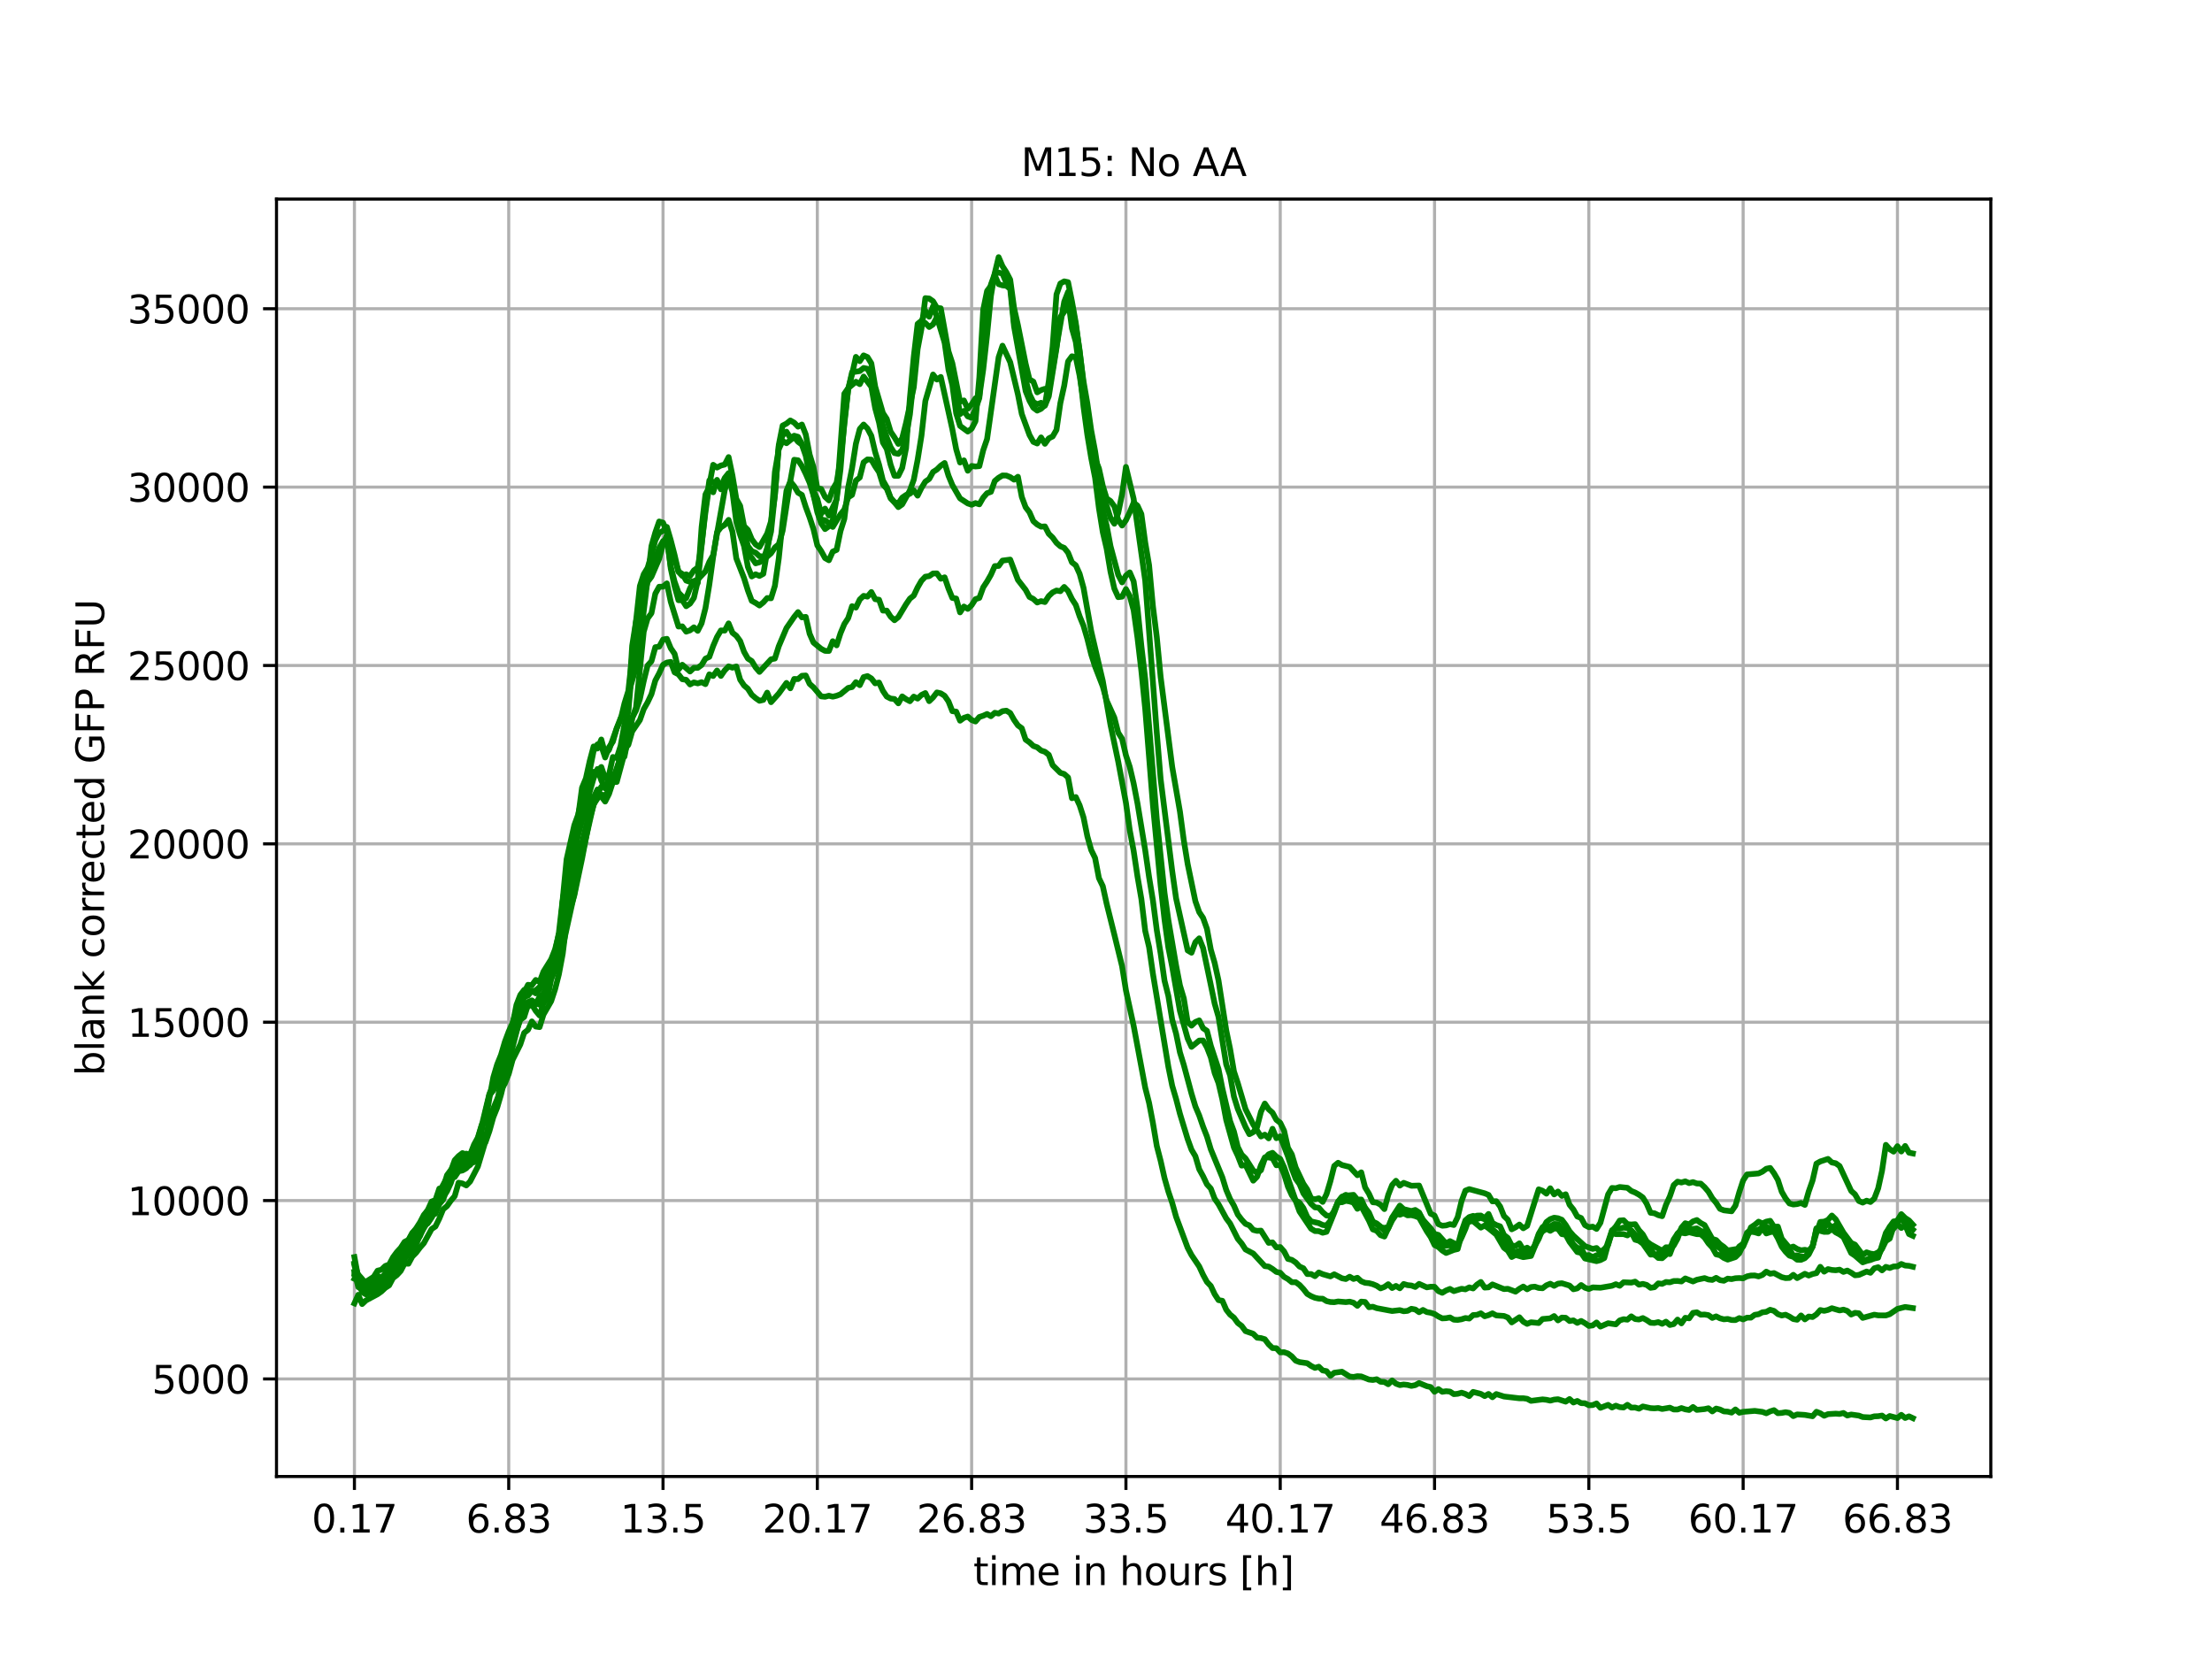 <?xml version="1.0" encoding="utf-8" standalone="no"?>
<!DOCTYPE svg PUBLIC "-//W3C//DTD SVG 1.1//EN"
  "http://www.w3.org/Graphics/SVG/1.1/DTD/svg11.dtd">
<svg xmlns:xlink="http://www.w3.org/1999/xlink" width="576pt" height="432pt" viewBox="0 0 576 432" xmlns="http://www.w3.org/2000/svg" version="1.1">
 <defs>
  <style type="text/css">*{stroke-linejoin: round; stroke-linecap: butt}</style>
 </defs>
 <g id="figure_1">
  <g id="patch_1">
   <path d="M 0 432 
L 576 432 
L 576 0 
L 0 0 
z
" style="fill: #ffffff"/>
  </g>
  <g id="axes_1">
   <g id="patch_2">
    <path d="M 72 384.48 
L 518.4 384.48 
L 518.4 51.84 
L 72 51.84 
z
" style="fill: #ffffff"/>
   </g>
   <g id="matplotlib.axis_1">
    <g id="xtick_1">
     <g id="line2d_1">
      <path d="M 92.291 384.48 
L 92.291 51.84 
" clip-path="url(#p7d7f4def1a)" style="fill: none; stroke: #b0b0b0; stroke-width: 0.8; stroke-linecap: square"/>
     </g>
     <g id="line2d_2">
      <defs>
       <path id="mcaedf5429e" d="M 0 0 
L 0 3.5 
" style="stroke: #000000; stroke-width: 0.8"/>
      </defs>
      <g>
       <use xlink:href="#mcaedf5429e" x="92.291" y="384.48" style="stroke: #000000; stroke-width: 0.8"/>
      </g>
     </g>
     <g id="text_1">
      <!-- 0.17 -->
      <g transform="translate(81.158 399.078) scale(0.1 -0.1)">
       <defs>
        <path id="DejaVuSans-30" d="M 2034 4250 
Q 1547 4250 1301 3770 
Q 1056 3291 1056 2328 
Q 1056 1369 1301 889 
Q 1547 409 2034 409 
Q 2525 409 2770 889 
Q 3016 1369 3016 2328 
Q 3016 3291 2770 3770 
Q 2525 4250 2034 4250 
z
M 2034 4750 
Q 2819 4750 3233 4129 
Q 3647 3509 3647 2328 
Q 3647 1150 3233 529 
Q 2819 -91 2034 -91 
Q 1250 -91 836 529 
Q 422 1150 422 2328 
Q 422 3509 836 4129 
Q 1250 4750 2034 4750 
z
" transform="scale(0.016)"/>
        <path id="DejaVuSans-2e" d="M 684 794 
L 1344 794 
L 1344 0 
L 684 0 
L 684 794 
z
" transform="scale(0.016)"/>
        <path id="DejaVuSans-31" d="M 794 531 
L 1825 531 
L 1825 4091 
L 703 3866 
L 703 4441 
L 1819 4666 
L 2450 4666 
L 2450 531 
L 3481 531 
L 3481 0 
L 794 0 
L 794 531 
z
" transform="scale(0.016)"/>
        <path id="DejaVuSans-37" d="M 525 4666 
L 3525 4666 
L 3525 4397 
L 1831 0 
L 1172 0 
L 2766 4134 
L 525 4134 
L 525 4666 
z
" transform="scale(0.016)"/>
       </defs>
       <use xlink:href="#DejaVuSans-30"/>
       <use xlink:href="#DejaVuSans-2e" x="63.623"/>
       <use xlink:href="#DejaVuSans-31" x="95.41"/>
       <use xlink:href="#DejaVuSans-37" x="159.033"/>
      </g>
     </g>
    </g>
    <g id="xtick_2">
     <g id="line2d_3">
      <path d="M 132.471 384.48 
L 132.471 51.84 
" clip-path="url(#p7d7f4def1a)" style="fill: none; stroke: #b0b0b0; stroke-width: 0.8; stroke-linecap: square"/>
     </g>
     <g id="line2d_4">
      <g>
       <use xlink:href="#mcaedf5429e" x="132.471" y="384.48" style="stroke: #000000; stroke-width: 0.8"/>
      </g>
     </g>
     <g id="text_2">
      <!-- 6.83 -->
      <g transform="translate(121.338 399.078) scale(0.1 -0.1)">
       <defs>
        <path id="DejaVuSans-36" d="M 2113 2584 
Q 1688 2584 1439 2293 
Q 1191 2003 1191 1497 
Q 1191 994 1439 701 
Q 1688 409 2113 409 
Q 2538 409 2786 701 
Q 3034 994 3034 1497 
Q 3034 2003 2786 2293 
Q 2538 2584 2113 2584 
z
M 3366 4563 
L 3366 3988 
Q 3128 4100 2886 4159 
Q 2644 4219 2406 4219 
Q 1781 4219 1451 3797 
Q 1122 3375 1075 2522 
Q 1259 2794 1537 2939 
Q 1816 3084 2150 3084 
Q 2853 3084 3261 2657 
Q 3669 2231 3669 1497 
Q 3669 778 3244 343 
Q 2819 -91 2113 -91 
Q 1303 -91 875 529 
Q 447 1150 447 2328 
Q 447 3434 972 4092 
Q 1497 4750 2381 4750 
Q 2619 4750 2861 4703 
Q 3103 4656 3366 4563 
z
" transform="scale(0.016)"/>
        <path id="DejaVuSans-38" d="M 2034 2216 
Q 1584 2216 1326 1975 
Q 1069 1734 1069 1313 
Q 1069 891 1326 650 
Q 1584 409 2034 409 
Q 2484 409 2743 651 
Q 3003 894 3003 1313 
Q 3003 1734 2745 1975 
Q 2488 2216 2034 2216 
z
M 1403 2484 
Q 997 2584 770 2862 
Q 544 3141 544 3541 
Q 544 4100 942 4425 
Q 1341 4750 2034 4750 
Q 2731 4750 3128 4425 
Q 3525 4100 3525 3541 
Q 3525 3141 3298 2862 
Q 3072 2584 2669 2484 
Q 3125 2378 3379 2068 
Q 3634 1759 3634 1313 
Q 3634 634 3220 271 
Q 2806 -91 2034 -91 
Q 1263 -91 848 271 
Q 434 634 434 1313 
Q 434 1759 690 2068 
Q 947 2378 1403 2484 
z
M 1172 3481 
Q 1172 3119 1398 2916 
Q 1625 2713 2034 2713 
Q 2441 2713 2670 2916 
Q 2900 3119 2900 3481 
Q 2900 3844 2670 4047 
Q 2441 4250 2034 4250 
Q 1625 4250 1398 4047 
Q 1172 3844 1172 3481 
z
" transform="scale(0.016)"/>
        <path id="DejaVuSans-33" d="M 2597 2516 
Q 3050 2419 3304 2112 
Q 3559 1806 3559 1356 
Q 3559 666 3084 287 
Q 2609 -91 1734 -91 
Q 1441 -91 1130 -33 
Q 819 25 488 141 
L 488 750 
Q 750 597 1062 519 
Q 1375 441 1716 441 
Q 2309 441 2620 675 
Q 2931 909 2931 1356 
Q 2931 1769 2642 2001 
Q 2353 2234 1838 2234 
L 1294 2234 
L 1294 2753 
L 1863 2753 
Q 2328 2753 2575 2939 
Q 2822 3125 2822 3475 
Q 2822 3834 2567 4026 
Q 2313 4219 1838 4219 
Q 1578 4219 1281 4162 
Q 984 4106 628 3988 
L 628 4550 
Q 988 4650 1302 4700 
Q 1616 4750 1894 4750 
Q 2613 4750 3031 4423 
Q 3450 4097 3450 3541 
Q 3450 3153 3228 2886 
Q 3006 2619 2597 2516 
z
" transform="scale(0.016)"/>
       </defs>
       <use xlink:href="#DejaVuSans-36"/>
       <use xlink:href="#DejaVuSans-2e" x="63.623"/>
       <use xlink:href="#DejaVuSans-38" x="95.41"/>
       <use xlink:href="#DejaVuSans-33" x="159.033"/>
      </g>
     </g>
    </g>
    <g id="xtick_3">
     <g id="line2d_5">
      <path d="M 172.651 384.48 
L 172.651 51.84 
" clip-path="url(#p7d7f4def1a)" style="fill: none; stroke: #b0b0b0; stroke-width: 0.8; stroke-linecap: square"/>
     </g>
     <g id="line2d_6">
      <g>
       <use xlink:href="#mcaedf5429e" x="172.651" y="384.48" style="stroke: #000000; stroke-width: 0.8"/>
      </g>
     </g>
     <g id="text_3">
      <!-- 13.5 -->
      <g transform="translate(161.518 399.078) scale(0.1 -0.1)">
       <defs>
        <path id="DejaVuSans-35" d="M 691 4666 
L 3169 4666 
L 3169 4134 
L 1269 4134 
L 1269 2991 
Q 1406 3038 1543 3061 
Q 1681 3084 1819 3084 
Q 2600 3084 3056 2656 
Q 3513 2228 3513 1497 
Q 3513 744 3044 326 
Q 2575 -91 1722 -91 
Q 1428 -91 1123 -41 
Q 819 9 494 109 
L 494 744 
Q 775 591 1075 516 
Q 1375 441 1709 441 
Q 2250 441 2565 725 
Q 2881 1009 2881 1497 
Q 2881 1984 2565 2268 
Q 2250 2553 1709 2553 
Q 1456 2553 1204 2497 
Q 953 2441 691 2322 
L 691 4666 
z
" transform="scale(0.016)"/>
       </defs>
       <use xlink:href="#DejaVuSans-31"/>
       <use xlink:href="#DejaVuSans-33" x="63.623"/>
       <use xlink:href="#DejaVuSans-2e" x="127.246"/>
       <use xlink:href="#DejaVuSans-35" x="159.033"/>
      </g>
     </g>
    </g>
    <g id="xtick_4">
     <g id="line2d_7">
      <path d="M 212.831 384.48 
L 212.831 51.84 
" clip-path="url(#p7d7f4def1a)" style="fill: none; stroke: #b0b0b0; stroke-width: 0.8; stroke-linecap: square"/>
     </g>
     <g id="line2d_8">
      <g>
       <use xlink:href="#mcaedf5429e" x="212.831" y="384.48" style="stroke: #000000; stroke-width: 0.8"/>
      </g>
     </g>
     <g id="text_4">
      <!-- 20.17 -->
      <g transform="translate(198.517 399.078) scale(0.1 -0.1)">
       <defs>
        <path id="DejaVuSans-32" d="M 1228 531 
L 3431 531 
L 3431 0 
L 469 0 
L 469 531 
Q 828 903 1448 1529 
Q 2069 2156 2228 2338 
Q 2531 2678 2651 2914 
Q 2772 3150 2772 3378 
Q 2772 3750 2511 3984 
Q 2250 4219 1831 4219 
Q 1534 4219 1204 4116 
Q 875 4013 500 3803 
L 500 4441 
Q 881 4594 1212 4672 
Q 1544 4750 1819 4750 
Q 2544 4750 2975 4387 
Q 3406 4025 3406 3419 
Q 3406 3131 3298 2873 
Q 3191 2616 2906 2266 
Q 2828 2175 2409 1742 
Q 1991 1309 1228 531 
z
" transform="scale(0.016)"/>
       </defs>
       <use xlink:href="#DejaVuSans-32"/>
       <use xlink:href="#DejaVuSans-30" x="63.623"/>
       <use xlink:href="#DejaVuSans-2e" x="127.246"/>
       <use xlink:href="#DejaVuSans-31" x="159.033"/>
       <use xlink:href="#DejaVuSans-37" x="222.656"/>
      </g>
     </g>
    </g>
    <g id="xtick_5">
     <g id="line2d_9">
      <path d="M 253.011 384.48 
L 253.011 51.84 
" clip-path="url(#p7d7f4def1a)" style="fill: none; stroke: #b0b0b0; stroke-width: 0.8; stroke-linecap: square"/>
     </g>
     <g id="line2d_10">
      <g>
       <use xlink:href="#mcaedf5429e" x="253.011" y="384.48" style="stroke: #000000; stroke-width: 0.8"/>
      </g>
     </g>
     <g id="text_5">
      <!-- 26.83 -->
      <g transform="translate(238.697 399.078) scale(0.1 -0.1)">
       <use xlink:href="#DejaVuSans-32"/>
       <use xlink:href="#DejaVuSans-36" x="63.623"/>
       <use xlink:href="#DejaVuSans-2e" x="127.246"/>
       <use xlink:href="#DejaVuSans-38" x="159.033"/>
       <use xlink:href="#DejaVuSans-33" x="222.656"/>
      </g>
     </g>
    </g>
    <g id="xtick_6">
     <g id="line2d_11">
      <path d="M 293.191 384.48 
L 293.191 51.84 
" clip-path="url(#p7d7f4def1a)" style="fill: none; stroke: #b0b0b0; stroke-width: 0.8; stroke-linecap: square"/>
     </g>
     <g id="line2d_12">
      <g>
       <use xlink:href="#mcaedf5429e" x="293.191" y="384.48" style="stroke: #000000; stroke-width: 0.8"/>
      </g>
     </g>
     <g id="text_6">
      <!-- 33.5 -->
      <g transform="translate(282.058 399.078) scale(0.1 -0.1)">
       <use xlink:href="#DejaVuSans-33"/>
       <use xlink:href="#DejaVuSans-33" x="63.623"/>
       <use xlink:href="#DejaVuSans-2e" x="127.246"/>
       <use xlink:href="#DejaVuSans-35" x="159.033"/>
      </g>
     </g>
    </g>
    <g id="xtick_7">
     <g id="line2d_13">
      <path d="M 333.371 384.48 
L 333.371 51.84 
" clip-path="url(#p7d7f4def1a)" style="fill: none; stroke: #b0b0b0; stroke-width: 0.8; stroke-linecap: square"/>
     </g>
     <g id="line2d_14">
      <g>
       <use xlink:href="#mcaedf5429e" x="333.371" y="384.48" style="stroke: #000000; stroke-width: 0.8"/>
      </g>
     </g>
     <g id="text_7">
      <!-- 40.17 -->
      <g transform="translate(319.057 399.078) scale(0.1 -0.1)">
       <defs>
        <path id="DejaVuSans-34" d="M 2419 4116 
L 825 1625 
L 2419 1625 
L 2419 4116 
z
M 2253 4666 
L 3047 4666 
L 3047 1625 
L 3713 1625 
L 3713 1100 
L 3047 1100 
L 3047 0 
L 2419 0 
L 2419 1100 
L 313 1100 
L 313 1709 
L 2253 4666 
z
" transform="scale(0.016)"/>
       </defs>
       <use xlink:href="#DejaVuSans-34"/>
       <use xlink:href="#DejaVuSans-30" x="63.623"/>
       <use xlink:href="#DejaVuSans-2e" x="127.246"/>
       <use xlink:href="#DejaVuSans-31" x="159.033"/>
       <use xlink:href="#DejaVuSans-37" x="222.656"/>
      </g>
     </g>
    </g>
    <g id="xtick_8">
     <g id="line2d_15">
      <path d="M 373.551 384.48 
L 373.551 51.84 
" clip-path="url(#p7d7f4def1a)" style="fill: none; stroke: #b0b0b0; stroke-width: 0.8; stroke-linecap: square"/>
     </g>
     <g id="line2d_16">
      <g>
       <use xlink:href="#mcaedf5429e" x="373.551" y="384.48" style="stroke: #000000; stroke-width: 0.8"/>
      </g>
     </g>
     <g id="text_8">
      <!-- 46.83 -->
      <g transform="translate(359.237 399.078) scale(0.1 -0.1)">
       <use xlink:href="#DejaVuSans-34"/>
       <use xlink:href="#DejaVuSans-36" x="63.623"/>
       <use xlink:href="#DejaVuSans-2e" x="127.246"/>
       <use xlink:href="#DejaVuSans-38" x="159.033"/>
       <use xlink:href="#DejaVuSans-33" x="222.656"/>
      </g>
     </g>
    </g>
    <g id="xtick_9">
     <g id="line2d_17">
      <path d="M 413.731 384.48 
L 413.731 51.84 
" clip-path="url(#p7d7f4def1a)" style="fill: none; stroke: #b0b0b0; stroke-width: 0.8; stroke-linecap: square"/>
     </g>
     <g id="line2d_18">
      <g>
       <use xlink:href="#mcaedf5429e" x="413.731" y="384.48" style="stroke: #000000; stroke-width: 0.8"/>
      </g>
     </g>
     <g id="text_9">
      <!-- 53.5 -->
      <g transform="translate(402.598 399.078) scale(0.1 -0.1)">
       <use xlink:href="#DejaVuSans-35"/>
       <use xlink:href="#DejaVuSans-33" x="63.623"/>
       <use xlink:href="#DejaVuSans-2e" x="127.246"/>
       <use xlink:href="#DejaVuSans-35" x="159.033"/>
      </g>
     </g>
    </g>
    <g id="xtick_10">
     <g id="line2d_19">
      <path d="M 453.911 384.48 
L 453.911 51.84 
" clip-path="url(#p7d7f4def1a)" style="fill: none; stroke: #b0b0b0; stroke-width: 0.8; stroke-linecap: square"/>
     </g>
     <g id="line2d_20">
      <g>
       <use xlink:href="#mcaedf5429e" x="453.911" y="384.48" style="stroke: #000000; stroke-width: 0.8"/>
      </g>
     </g>
     <g id="text_10">
      <!-- 60.17 -->
      <g transform="translate(439.597 399.078) scale(0.1 -0.1)">
       <use xlink:href="#DejaVuSans-36"/>
       <use xlink:href="#DejaVuSans-30" x="63.623"/>
       <use xlink:href="#DejaVuSans-2e" x="127.246"/>
       <use xlink:href="#DejaVuSans-31" x="159.033"/>
       <use xlink:href="#DejaVuSans-37" x="222.656"/>
      </g>
     </g>
    </g>
    <g id="xtick_11">
     <g id="line2d_21">
      <path d="M 494.091 384.48 
L 494.091 51.84 
" clip-path="url(#p7d7f4def1a)" style="fill: none; stroke: #b0b0b0; stroke-width: 0.8; stroke-linecap: square"/>
     </g>
     <g id="line2d_22">
      <g>
       <use xlink:href="#mcaedf5429e" x="494.091" y="384.48" style="stroke: #000000; stroke-width: 0.8"/>
      </g>
     </g>
     <g id="text_11">
      <!-- 66.83 -->
      <g transform="translate(479.777 399.078) scale(0.1 -0.1)">
       <use xlink:href="#DejaVuSans-36"/>
       <use xlink:href="#DejaVuSans-36" x="63.623"/>
       <use xlink:href="#DejaVuSans-2e" x="127.246"/>
       <use xlink:href="#DejaVuSans-38" x="159.033"/>
       <use xlink:href="#DejaVuSans-33" x="222.656"/>
      </g>
     </g>
    </g>
    <g id="text_12">
     <!-- time in hours [h] -->
     <g transform="translate(253.452 412.757) scale(0.1 -0.1)">
      <defs>
       <path id="DejaVuSans-74" d="M 1172 4494 
L 1172 3500 
L 2356 3500 
L 2356 3053 
L 1172 3053 
L 1172 1153 
Q 1172 725 1289 603 
Q 1406 481 1766 481 
L 2356 481 
L 2356 0 
L 1766 0 
Q 1100 0 847 248 
Q 594 497 594 1153 
L 594 3053 
L 172 3053 
L 172 3500 
L 594 3500 
L 594 4494 
L 1172 4494 
z
" transform="scale(0.016)"/>
       <path id="DejaVuSans-69" d="M 603 3500 
L 1178 3500 
L 1178 0 
L 603 0 
L 603 3500 
z
M 603 4863 
L 1178 4863 
L 1178 4134 
L 603 4134 
L 603 4863 
z
" transform="scale(0.016)"/>
       <path id="DejaVuSans-6d" d="M 3328 2828 
Q 3544 3216 3844 3400 
Q 4144 3584 4550 3584 
Q 5097 3584 5394 3201 
Q 5691 2819 5691 2113 
L 5691 0 
L 5113 0 
L 5113 2094 
Q 5113 2597 4934 2840 
Q 4756 3084 4391 3084 
Q 3944 3084 3684 2787 
Q 3425 2491 3425 1978 
L 3425 0 
L 2847 0 
L 2847 2094 
Q 2847 2600 2669 2842 
Q 2491 3084 2119 3084 
Q 1678 3084 1418 2786 
Q 1159 2488 1159 1978 
L 1159 0 
L 581 0 
L 581 3500 
L 1159 3500 
L 1159 2956 
Q 1356 3278 1631 3431 
Q 1906 3584 2284 3584 
Q 2666 3584 2933 3390 
Q 3200 3197 3328 2828 
z
" transform="scale(0.016)"/>
       <path id="DejaVuSans-65" d="M 3597 1894 
L 3597 1613 
L 953 1613 
Q 991 1019 1311 708 
Q 1631 397 2203 397 
Q 2534 397 2845 478 
Q 3156 559 3463 722 
L 3463 178 
Q 3153 47 2828 -22 
Q 2503 -91 2169 -91 
Q 1331 -91 842 396 
Q 353 884 353 1716 
Q 353 2575 817 3079 
Q 1281 3584 2069 3584 
Q 2775 3584 3186 3129 
Q 3597 2675 3597 1894 
z
M 3022 2063 
Q 3016 2534 2758 2815 
Q 2500 3097 2075 3097 
Q 1594 3097 1305 2825 
Q 1016 2553 972 2059 
L 3022 2063 
z
" transform="scale(0.016)"/>
       <path id="DejaVuSans-20" transform="scale(0.016)"/>
       <path id="DejaVuSans-6e" d="M 3513 2113 
L 3513 0 
L 2938 0 
L 2938 2094 
Q 2938 2591 2744 2837 
Q 2550 3084 2163 3084 
Q 1697 3084 1428 2787 
Q 1159 2491 1159 1978 
L 1159 0 
L 581 0 
L 581 3500 
L 1159 3500 
L 1159 2956 
Q 1366 3272 1645 3428 
Q 1925 3584 2291 3584 
Q 2894 3584 3203 3211 
Q 3513 2838 3513 2113 
z
" transform="scale(0.016)"/>
       <path id="DejaVuSans-68" d="M 3513 2113 
L 3513 0 
L 2938 0 
L 2938 2094 
Q 2938 2591 2744 2837 
Q 2550 3084 2163 3084 
Q 1697 3084 1428 2787 
Q 1159 2491 1159 1978 
L 1159 0 
L 581 0 
L 581 4863 
L 1159 4863 
L 1159 2956 
Q 1366 3272 1645 3428 
Q 1925 3584 2291 3584 
Q 2894 3584 3203 3211 
Q 3513 2838 3513 2113 
z
" transform="scale(0.016)"/>
       <path id="DejaVuSans-6f" d="M 1959 3097 
Q 1497 3097 1228 2736 
Q 959 2375 959 1747 
Q 959 1119 1226 758 
Q 1494 397 1959 397 
Q 2419 397 2687 759 
Q 2956 1122 2956 1747 
Q 2956 2369 2687 2733 
Q 2419 3097 1959 3097 
z
M 1959 3584 
Q 2709 3584 3137 3096 
Q 3566 2609 3566 1747 
Q 3566 888 3137 398 
Q 2709 -91 1959 -91 
Q 1206 -91 779 398 
Q 353 888 353 1747 
Q 353 2609 779 3096 
Q 1206 3584 1959 3584 
z
" transform="scale(0.016)"/>
       <path id="DejaVuSans-75" d="M 544 1381 
L 544 3500 
L 1119 3500 
L 1119 1403 
Q 1119 906 1312 657 
Q 1506 409 1894 409 
Q 2359 409 2629 706 
Q 2900 1003 2900 1516 
L 2900 3500 
L 3475 3500 
L 3475 0 
L 2900 0 
L 2900 538 
Q 2691 219 2414 64 
Q 2138 -91 1772 -91 
Q 1169 -91 856 284 
Q 544 659 544 1381 
z
M 1991 3584 
L 1991 3584 
z
" transform="scale(0.016)"/>
       <path id="DejaVuSans-72" d="M 2631 2963 
Q 2534 3019 2420 3045 
Q 2306 3072 2169 3072 
Q 1681 3072 1420 2755 
Q 1159 2438 1159 1844 
L 1159 0 
L 581 0 
L 581 3500 
L 1159 3500 
L 1159 2956 
Q 1341 3275 1631 3429 
Q 1922 3584 2338 3584 
Q 2397 3584 2469 3576 
Q 2541 3569 2628 3553 
L 2631 2963 
z
" transform="scale(0.016)"/>
       <path id="DejaVuSans-73" d="M 2834 3397 
L 2834 2853 
Q 2591 2978 2328 3040 
Q 2066 3103 1784 3103 
Q 1356 3103 1142 2972 
Q 928 2841 928 2578 
Q 928 2378 1081 2264 
Q 1234 2150 1697 2047 
L 1894 2003 
Q 2506 1872 2764 1633 
Q 3022 1394 3022 966 
Q 3022 478 2636 193 
Q 2250 -91 1575 -91 
Q 1294 -91 989 -36 
Q 684 19 347 128 
L 347 722 
Q 666 556 975 473 
Q 1284 391 1588 391 
Q 1994 391 2212 530 
Q 2431 669 2431 922 
Q 2431 1156 2273 1281 
Q 2116 1406 1581 1522 
L 1381 1569 
Q 847 1681 609 1914 
Q 372 2147 372 2553 
Q 372 3047 722 3315 
Q 1072 3584 1716 3584 
Q 2034 3584 2315 3537 
Q 2597 3491 2834 3397 
z
" transform="scale(0.016)"/>
       <path id="DejaVuSans-5b" d="M 550 4863 
L 1875 4863 
L 1875 4416 
L 1125 4416 
L 1125 -397 
L 1875 -397 
L 1875 -844 
L 550 -844 
L 550 4863 
z
" transform="scale(0.016)"/>
       <path id="DejaVuSans-5d" d="M 1947 4863 
L 1947 -844 
L 622 -844 
L 622 -397 
L 1369 -397 
L 1369 4416 
L 622 4416 
L 622 4863 
L 1947 4863 
z
" transform="scale(0.016)"/>
      </defs>
      <use xlink:href="#DejaVuSans-74"/>
      <use xlink:href="#DejaVuSans-69" x="39.209"/>
      <use xlink:href="#DejaVuSans-6d" x="66.992"/>
      <use xlink:href="#DejaVuSans-65" x="164.404"/>
      <use xlink:href="#DejaVuSans-20" x="225.928"/>
      <use xlink:href="#DejaVuSans-69" x="257.715"/>
      <use xlink:href="#DejaVuSans-6e" x="285.498"/>
      <use xlink:href="#DejaVuSans-20" x="348.877"/>
      <use xlink:href="#DejaVuSans-68" x="380.664"/>
      <use xlink:href="#DejaVuSans-6f" x="444.043"/>
      <use xlink:href="#DejaVuSans-75" x="505.225"/>
      <use xlink:href="#DejaVuSans-72" x="568.604"/>
      <use xlink:href="#DejaVuSans-73" x="609.717"/>
      <use xlink:href="#DejaVuSans-20" x="661.816"/>
      <use xlink:href="#DejaVuSans-5b" x="693.604"/>
      <use xlink:href="#DejaVuSans-68" x="732.617"/>
      <use xlink:href="#DejaVuSans-5d" x="795.996"/>
     </g>
    </g>
   </g>
   <g id="matplotlib.axis_2">
    <g id="ytick_1">
     <g id="line2d_23">
      <path d="M 72 359.075 
L 518.4 359.075 
" clip-path="url(#p7d7f4def1a)" style="fill: none; stroke: #b0b0b0; stroke-width: 0.8; stroke-linecap: square"/>
     </g>
     <g id="line2d_24">
      <defs>
       <path id="mf4c36a9771" d="M 0 0 
L -3.5 0 
" style="stroke: #000000; stroke-width: 0.8"/>
      </defs>
      <g>
       <use xlink:href="#mf4c36a9771" x="72" y="359.075" style="stroke: #000000; stroke-width: 0.8"/>
      </g>
     </g>
     <g id="text_13">
      <!-- 5000 -->
      <g transform="translate(39.55 362.874) scale(0.1 -0.1)">
       <use xlink:href="#DejaVuSans-35"/>
       <use xlink:href="#DejaVuSans-30" x="63.623"/>
       <use xlink:href="#DejaVuSans-30" x="127.246"/>
       <use xlink:href="#DejaVuSans-30" x="190.869"/>
      </g>
     </g>
    </g>
    <g id="ytick_2">
     <g id="line2d_25">
      <path d="M 72 312.628 
L 518.4 312.628 
" clip-path="url(#p7d7f4def1a)" style="fill: none; stroke: #b0b0b0; stroke-width: 0.8; stroke-linecap: square"/>
     </g>
     <g id="line2d_26">
      <g>
       <use xlink:href="#mf4c36a9771" x="72" y="312.628" style="stroke: #000000; stroke-width: 0.8"/>
      </g>
     </g>
     <g id="text_14">
      <!-- 10000 -->
      <g transform="translate(33.188 316.427) scale(0.1 -0.1)">
       <use xlink:href="#DejaVuSans-31"/>
       <use xlink:href="#DejaVuSans-30" x="63.623"/>
       <use xlink:href="#DejaVuSans-30" x="127.246"/>
       <use xlink:href="#DejaVuSans-30" x="190.869"/>
       <use xlink:href="#DejaVuSans-30" x="254.492"/>
      </g>
     </g>
    </g>
    <g id="ytick_3">
     <g id="line2d_27">
      <path d="M 72 266.181 
L 518.4 266.181 
" clip-path="url(#p7d7f4def1a)" style="fill: none; stroke: #b0b0b0; stroke-width: 0.8; stroke-linecap: square"/>
     </g>
     <g id="line2d_28">
      <g>
       <use xlink:href="#mf4c36a9771" x="72" y="266.181" style="stroke: #000000; stroke-width: 0.8"/>
      </g>
     </g>
     <g id="text_15">
      <!-- 15000 -->
      <g transform="translate(33.188 269.98) scale(0.1 -0.1)">
       <use xlink:href="#DejaVuSans-31"/>
       <use xlink:href="#DejaVuSans-35" x="63.623"/>
       <use xlink:href="#DejaVuSans-30" x="127.246"/>
       <use xlink:href="#DejaVuSans-30" x="190.869"/>
       <use xlink:href="#DejaVuSans-30" x="254.492"/>
      </g>
     </g>
    </g>
    <g id="ytick_4">
     <g id="line2d_29">
      <path d="M 72 219.733 
L 518.4 219.733 
" clip-path="url(#p7d7f4def1a)" style="fill: none; stroke: #b0b0b0; stroke-width: 0.8; stroke-linecap: square"/>
     </g>
     <g id="line2d_30">
      <g>
       <use xlink:href="#mf4c36a9771" x="72" y="219.733" style="stroke: #000000; stroke-width: 0.8"/>
      </g>
     </g>
     <g id="text_16">
      <!-- 20000 -->
      <g transform="translate(33.188 223.532) scale(0.1 -0.1)">
       <use xlink:href="#DejaVuSans-32"/>
       <use xlink:href="#DejaVuSans-30" x="63.623"/>
       <use xlink:href="#DejaVuSans-30" x="127.246"/>
       <use xlink:href="#DejaVuSans-30" x="190.869"/>
       <use xlink:href="#DejaVuSans-30" x="254.492"/>
      </g>
     </g>
    </g>
    <g id="ytick_5">
     <g id="line2d_31">
      <path d="M 72 173.286 
L 518.4 173.286 
" clip-path="url(#p7d7f4def1a)" style="fill: none; stroke: #b0b0b0; stroke-width: 0.8; stroke-linecap: square"/>
     </g>
     <g id="line2d_32">
      <g>
       <use xlink:href="#mf4c36a9771" x="72" y="173.286" style="stroke: #000000; stroke-width: 0.8"/>
      </g>
     </g>
     <g id="text_17">
      <!-- 25000 -->
      <g transform="translate(33.188 177.085) scale(0.1 -0.1)">
       <use xlink:href="#DejaVuSans-32"/>
       <use xlink:href="#DejaVuSans-35" x="63.623"/>
       <use xlink:href="#DejaVuSans-30" x="127.246"/>
       <use xlink:href="#DejaVuSans-30" x="190.869"/>
       <use xlink:href="#DejaVuSans-30" x="254.492"/>
      </g>
     </g>
    </g>
    <g id="ytick_6">
     <g id="line2d_33">
      <path d="M 72 126.839 
L 518.4 126.839 
" clip-path="url(#p7d7f4def1a)" style="fill: none; stroke: #b0b0b0; stroke-width: 0.8; stroke-linecap: square"/>
     </g>
     <g id="line2d_34">
      <g>
       <use xlink:href="#mf4c36a9771" x="72" y="126.839" style="stroke: #000000; stroke-width: 0.8"/>
      </g>
     </g>
     <g id="text_18">
      <!-- 30000 -->
      <g transform="translate(33.188 130.638) scale(0.1 -0.1)">
       <use xlink:href="#DejaVuSans-33"/>
       <use xlink:href="#DejaVuSans-30" x="63.623"/>
       <use xlink:href="#DejaVuSans-30" x="127.246"/>
       <use xlink:href="#DejaVuSans-30" x="190.869"/>
       <use xlink:href="#DejaVuSans-30" x="254.492"/>
      </g>
     </g>
    </g>
    <g id="ytick_7">
     <g id="line2d_35">
      <path d="M 72 80.391 
L 518.4 80.391 
" clip-path="url(#p7d7f4def1a)" style="fill: none; stroke: #b0b0b0; stroke-width: 0.8; stroke-linecap: square"/>
     </g>
     <g id="line2d_36">
      <g>
       <use xlink:href="#mf4c36a9771" x="72" y="80.391" style="stroke: #000000; stroke-width: 0.8"/>
      </g>
     </g>
     <g id="text_19">
      <!-- 35000 -->
      <g transform="translate(33.188 84.19) scale(0.1 -0.1)">
       <use xlink:href="#DejaVuSans-33"/>
       <use xlink:href="#DejaVuSans-35" x="63.623"/>
       <use xlink:href="#DejaVuSans-30" x="127.246"/>
       <use xlink:href="#DejaVuSans-30" x="190.869"/>
       <use xlink:href="#DejaVuSans-30" x="254.492"/>
      </g>
     </g>
    </g>
    <g id="text_20">
     <!-- blank corrected GFP RFU -->
     <g transform="translate(27.108 280.149) rotate(-90) scale(0.1 -0.1)">
      <defs>
       <path id="DejaVuSans-62" d="M 3116 1747 
Q 3116 2381 2855 2742 
Q 2594 3103 2138 3103 
Q 1681 3103 1420 2742 
Q 1159 2381 1159 1747 
Q 1159 1113 1420 752 
Q 1681 391 2138 391 
Q 2594 391 2855 752 
Q 3116 1113 3116 1747 
z
M 1159 2969 
Q 1341 3281 1617 3432 
Q 1894 3584 2278 3584 
Q 2916 3584 3314 3078 
Q 3713 2572 3713 1747 
Q 3713 922 3314 415 
Q 2916 -91 2278 -91 
Q 1894 -91 1617 61 
Q 1341 213 1159 525 
L 1159 0 
L 581 0 
L 581 4863 
L 1159 4863 
L 1159 2969 
z
" transform="scale(0.016)"/>
       <path id="DejaVuSans-6c" d="M 603 4863 
L 1178 4863 
L 1178 0 
L 603 0 
L 603 4863 
z
" transform="scale(0.016)"/>
       <path id="DejaVuSans-61" d="M 2194 1759 
Q 1497 1759 1228 1600 
Q 959 1441 959 1056 
Q 959 750 1161 570 
Q 1363 391 1709 391 
Q 2188 391 2477 730 
Q 2766 1069 2766 1631 
L 2766 1759 
L 2194 1759 
z
M 3341 1997 
L 3341 0 
L 2766 0 
L 2766 531 
Q 2569 213 2275 61 
Q 1981 -91 1556 -91 
Q 1019 -91 701 211 
Q 384 513 384 1019 
Q 384 1609 779 1909 
Q 1175 2209 1959 2209 
L 2766 2209 
L 2766 2266 
Q 2766 2663 2505 2880 
Q 2244 3097 1772 3097 
Q 1472 3097 1187 3025 
Q 903 2953 641 2809 
L 641 3341 
Q 956 3463 1253 3523 
Q 1550 3584 1831 3584 
Q 2591 3584 2966 3190 
Q 3341 2797 3341 1997 
z
" transform="scale(0.016)"/>
       <path id="DejaVuSans-6b" d="M 581 4863 
L 1159 4863 
L 1159 1991 
L 2875 3500 
L 3609 3500 
L 1753 1863 
L 3688 0 
L 2938 0 
L 1159 1709 
L 1159 0 
L 581 0 
L 581 4863 
z
" transform="scale(0.016)"/>
       <path id="DejaVuSans-63" d="M 3122 3366 
L 3122 2828 
Q 2878 2963 2633 3030 
Q 2388 3097 2138 3097 
Q 1578 3097 1268 2742 
Q 959 2388 959 1747 
Q 959 1106 1268 751 
Q 1578 397 2138 397 
Q 2388 397 2633 464 
Q 2878 531 3122 666 
L 3122 134 
Q 2881 22 2623 -34 
Q 2366 -91 2075 -91 
Q 1284 -91 818 406 
Q 353 903 353 1747 
Q 353 2603 823 3093 
Q 1294 3584 2113 3584 
Q 2378 3584 2631 3529 
Q 2884 3475 3122 3366 
z
" transform="scale(0.016)"/>
       <path id="DejaVuSans-64" d="M 2906 2969 
L 2906 4863 
L 3481 4863 
L 3481 0 
L 2906 0 
L 2906 525 
Q 2725 213 2448 61 
Q 2172 -91 1784 -91 
Q 1150 -91 751 415 
Q 353 922 353 1747 
Q 353 2572 751 3078 
Q 1150 3584 1784 3584 
Q 2172 3584 2448 3432 
Q 2725 3281 2906 2969 
z
M 947 1747 
Q 947 1113 1208 752 
Q 1469 391 1925 391 
Q 2381 391 2643 752 
Q 2906 1113 2906 1747 
Q 2906 2381 2643 2742 
Q 2381 3103 1925 3103 
Q 1469 3103 1208 2742 
Q 947 2381 947 1747 
z
" transform="scale(0.016)"/>
       <path id="DejaVuSans-47" d="M 3809 666 
L 3809 1919 
L 2778 1919 
L 2778 2438 
L 4434 2438 
L 4434 434 
Q 4069 175 3628 42 
Q 3188 -91 2688 -91 
Q 1594 -91 976 548 
Q 359 1188 359 2328 
Q 359 3472 976 4111 
Q 1594 4750 2688 4750 
Q 3144 4750 3555 4637 
Q 3966 4525 4313 4306 
L 4313 3634 
Q 3963 3931 3569 4081 
Q 3175 4231 2741 4231 
Q 1884 4231 1454 3753 
Q 1025 3275 1025 2328 
Q 1025 1384 1454 906 
Q 1884 428 2741 428 
Q 3075 428 3337 486 
Q 3600 544 3809 666 
z
" transform="scale(0.016)"/>
       <path id="DejaVuSans-46" d="M 628 4666 
L 3309 4666 
L 3309 4134 
L 1259 4134 
L 1259 2759 
L 3109 2759 
L 3109 2228 
L 1259 2228 
L 1259 0 
L 628 0 
L 628 4666 
z
" transform="scale(0.016)"/>
       <path id="DejaVuSans-50" d="M 1259 4147 
L 1259 2394 
L 2053 2394 
Q 2494 2394 2734 2622 
Q 2975 2850 2975 3272 
Q 2975 3691 2734 3919 
Q 2494 4147 2053 4147 
L 1259 4147 
z
M 628 4666 
L 2053 4666 
Q 2838 4666 3239 4311 
Q 3641 3956 3641 3272 
Q 3641 2581 3239 2228 
Q 2838 1875 2053 1875 
L 1259 1875 
L 1259 0 
L 628 0 
L 628 4666 
z
" transform="scale(0.016)"/>
       <path id="DejaVuSans-52" d="M 2841 2188 
Q 3044 2119 3236 1894 
Q 3428 1669 3622 1275 
L 4263 0 
L 3584 0 
L 2988 1197 
Q 2756 1666 2539 1819 
Q 2322 1972 1947 1972 
L 1259 1972 
L 1259 0 
L 628 0 
L 628 4666 
L 2053 4666 
Q 2853 4666 3247 4331 
Q 3641 3997 3641 3322 
Q 3641 2881 3436 2590 
Q 3231 2300 2841 2188 
z
M 1259 4147 
L 1259 2491 
L 2053 2491 
Q 2509 2491 2742 2702 
Q 2975 2913 2975 3322 
Q 2975 3731 2742 3939 
Q 2509 4147 2053 4147 
L 1259 4147 
z
" transform="scale(0.016)"/>
       <path id="DejaVuSans-55" d="M 556 4666 
L 1191 4666 
L 1191 1831 
Q 1191 1081 1462 751 
Q 1734 422 2344 422 
Q 2950 422 3222 751 
Q 3494 1081 3494 1831 
L 3494 4666 
L 4128 4666 
L 4128 1753 
Q 4128 841 3676 375 
Q 3225 -91 2344 -91 
Q 1459 -91 1007 375 
Q 556 841 556 1753 
L 556 4666 
z
" transform="scale(0.016)"/>
      </defs>
      <use xlink:href="#DejaVuSans-62"/>
      <use xlink:href="#DejaVuSans-6c" x="63.477"/>
      <use xlink:href="#DejaVuSans-61" x="91.26"/>
      <use xlink:href="#DejaVuSans-6e" x="152.539"/>
      <use xlink:href="#DejaVuSans-6b" x="215.918"/>
      <use xlink:href="#DejaVuSans-20" x="273.828"/>
      <use xlink:href="#DejaVuSans-63" x="305.615"/>
      <use xlink:href="#DejaVuSans-6f" x="360.596"/>
      <use xlink:href="#DejaVuSans-72" x="421.777"/>
      <use xlink:href="#DejaVuSans-72" x="461.141"/>
      <use xlink:href="#DejaVuSans-65" x="500.004"/>
      <use xlink:href="#DejaVuSans-63" x="561.527"/>
      <use xlink:href="#DejaVuSans-74" x="616.508"/>
      <use xlink:href="#DejaVuSans-65" x="655.717"/>
      <use xlink:href="#DejaVuSans-64" x="717.24"/>
      <use xlink:href="#DejaVuSans-20" x="780.717"/>
      <use xlink:href="#DejaVuSans-47" x="812.504"/>
      <use xlink:href="#DejaVuSans-46" x="889.994"/>
      <use xlink:href="#DejaVuSans-50" x="947.514"/>
      <use xlink:href="#DejaVuSans-20" x="1007.816"/>
      <use xlink:href="#DejaVuSans-52" x="1039.604"/>
      <use xlink:href="#DejaVuSans-46" x="1109.086"/>
      <use xlink:href="#DejaVuSans-55" x="1166.605"/>
     </g>
    </g>
   </g>
   <g id="line2d_37">
    <path d="M 92.291 332.982 
L 93.295 333.428 
L 94.3 335.054 
L 95.304 335.946 
L 96.309 334.775 
L 97.313 335.388 
L 98.318 334.552 
L 99.322 332.973 
L 100.327 331.858 
L 101.331 330.112 
L 102.336 329.87 
L 105.349 326.387 
L 106.354 325.681 
L 108.363 322.188 
L 109.367 321.584 
L 112.381 316.345 
L 113.385 316.057 
L 114.39 313.567 
L 115.394 312.351 
L 117.403 306.721 
L 118.408 306.498 
L 119.412 304.993 
L 120.417 304.789 
L 121.421 304.213 
L 122.426 303.024 
L 123.43 302.624 
L 124.435 299.67 
L 125.439 297.664 
L 126.444 297.385 
L 127.448 294.524 
L 128.453 290.938 
L 129.457 288.439 
L 130.462 285.03 
L 133.475 272.694 
L 135.484 264.881 
L 136.489 263.581 
L 137.493 261.862 
L 138.498 261.862 
L 139.502 261.491 
L 140.507 259.521 
L 141.511 258.732 
L 143.52 254.431 
L 144.525 251.69 
L 145.529 248.569 
L 146.534 246.488 
L 149.547 232.805 
L 150.552 227.055 
L 154.57 209.479 
L 155.574 207.937 
L 156.579 206.943 
L 157.583 207.073 
L 158.588 205.782 
L 161.601 197.17 
L 162.606 197.022 
L 164.615 186.924 
L 165.619 185.011 
L 166.624 182.029 
L 167.628 177.347 
L 168.633 173.297 
L 169.637 172.191 
L 170.642 168.531 
L 171.646 168.392 
L 172.651 166.543 
L 173.655 166.348 
L 174.66 168.791 
L 175.664 170.259 
L 176.669 174.365 
L 177.673 173.101 
L 179.682 174.857 
L 180.687 173.9 
L 181.691 173.91 
L 182.696 173.166 
L 183.7 171.513 
L 184.705 171.048 
L 185.709 168.206 
L 186.714 165.865 
L 187.718 164.165 
L 188.723 164.202 
L 189.727 162.326 
L 190.732 164.769 
L 191.736 165.558 
L 192.741 166.933 
L 193.745 169.72 
L 194.75 171.494 
L 195.754 172.126 
L 196.759 173.789 
L 197.763 174.959 
L 200.777 171.68 
L 201.781 171.485 
L 202.786 168.29 
L 204.795 163.552 
L 206.804 160.635 
L 207.808 159.39 
L 208.813 160.765 
L 209.817 160.635 
L 210.822 165.02 
L 211.826 167.314 
L 213.835 168.958 
L 214.84 169.488 
L 215.844 169.506 
L 216.849 166.97 
L 217.853 168.048 
L 218.858 164.917 
L 219.862 162.502 
L 220.867 160.96 
L 221.871 157.848 
L 222.876 158.21 
L 223.88 156.111 
L 224.885 155.163 
L 225.889 155.359 
L 226.894 154.16 
L 227.898 156.027 
L 228.903 156.167 
L 229.907 158.991 
L 230.912 159 
L 231.916 160.57 
L 232.921 161.508 
L 233.925 160.7 
L 235.934 157.347 
L 236.939 155.879 
L 237.943 155.089 
L 238.948 152.953 
L 239.952 151.215 
L 240.957 150.166 
L 241.961 150.026 
L 242.966 149.33 
L 243.97 149.311 
L 244.975 150.705 
L 245.979 150.333 
L 246.984 153.259 
L 247.988 155.702 
L 248.993 155.86 
L 249.997 159.465 
L 251.002 157.941 
L 252.006 158.554 
L 253.011 157.588 
L 254.015 156.018 
L 255.02 155.693 
L 256.024 152.943 
L 257.029 151.42 
L 258.033 149.673 
L 259.038 147.407 
L 260.042 147.37 
L 261.047 145.976 
L 263.056 145.716 
L 265.065 151.011 
L 267.074 153.594 
L 268.078 155.451 
L 269.083 155.962 
L 270.087 156.891 
L 271.092 156.529 
L 272.096 156.771 
L 273.101 155.201 
L 274.105 154.262 
L 275.11 153.77 
L 276.114 153.947 
L 277.119 152.841 
L 278.123 153.9 
L 279.128 155.972 
L 280.132 157.523 
L 281.137 160.496 
L 282.141 162.948 
L 283.146 166.376 
L 284.15 170.426 
L 285.155 173.557 
L 287.164 178.749 
L 288.168 182.419 
L 290.177 186.868 
L 291.182 190.798 
L 292.186 192.377 
L 293.191 196.687 
L 294.195 199.706 
L 295.2 204.026 
L 296.204 209.228 
L 298.214 221.425 
L 299.218 228.392 
L 300.223 234.486 
L 301.227 242.234 
L 302.232 248.309 
L 303.236 255.36 
L 304.241 259.345 
L 305.245 265.541 
L 306.25 269.155 
L 307.254 274.041 
L 308.259 277.301 
L 310.268 284.779 
L 311.272 288.105 
L 312.277 290.474 
L 313.281 293.381 
L 314.286 295.945 
L 315.29 299.28 
L 318.304 306.591 
L 319.308 309.852 
L 320.313 312.22 
L 321.317 313.948 
L 322.322 316.271 
L 323.326 317.59 
L 324.331 318.686 
L 325.335 319.085 
L 326.34 320.265 
L 327.344 320.516 
L 328.349 320.451 
L 330.358 323.637 
L 331.362 323.516 
L 332.367 324.826 
L 333.371 324.733 
L 334.376 325.867 
L 335.38 327.818 
L 336.385 328.068 
L 337.389 328.737 
L 338.394 329.805 
L 339.398 330.251 
L 340.403 331.756 
L 341.407 331.756 
L 342.412 332.314 
L 343.416 331.348 
L 344.421 331.793 
L 346.43 332.369 
L 347.434 331.821 
L 349.443 332.862 
L 350.448 333.057 
L 351.452 332.453 
L 352.457 333.038 
L 353.461 332.732 
L 354.466 333.642 
L 355.47 334.041 
L 356.475 334.134 
L 357.479 334.394 
L 358.484 334.812 
L 359.488 335.491 
L 360.493 335.11 
L 361.497 334.404 
L 362.502 335.398 
L 363.506 334.85 
L 364.511 335.463 
L 365.515 334.348 
L 366.52 334.645 
L 367.524 334.747 
L 368.529 335.119 
L 369.533 334.32 
L 371.542 335.221 
L 372.547 335.063 
L 373.551 335.082 
L 374.556 336.206 
L 375.56 336.642 
L 376.565 336.029 
L 377.569 335.63 
L 378.574 336.206 
L 380.583 335.593 
L 381.587 335.741 
L 382.592 335.231 
L 383.596 335.509 
L 384.601 334.506 
L 385.605 333.819 
L 386.61 335.286 
L 387.614 335.212 
L 388.619 334.459 
L 390.628 335.277 
L 391.632 335.676 
L 392.637 335.602 
L 394.646 336.345 
L 395.65 335.602 
L 396.655 335.017 
L 397.659 335.732 
L 398.664 335.147 
L 399.668 335.045 
L 400.673 335.379 
L 401.677 335.453 
L 402.682 334.692 
L 403.686 334.274 
L 404.691 334.822 
L 405.695 334.264 
L 406.7 334.153 
L 408.709 334.766 
L 409.713 335.723 
L 410.718 335.491 
L 411.722 334.617 
L 412.727 335.323 
L 413.731 335.658 
L 414.736 335.231 
L 416.745 335.323 
L 419.758 334.812 
L 420.763 334.404 
L 421.767 334.812 
L 422.772 333.902 
L 424.781 333.986 
L 425.785 333.735 
L 426.79 334.534 
L 427.794 334.32 
L 428.799 334.59 
L 429.803 335.342 
L 430.808 335.184 
L 431.812 334.19 
L 432.817 334.311 
L 433.821 333.828 
L 434.826 333.911 
L 435.83 333.577 
L 436.835 333.558 
L 437.839 333.688 
L 438.844 332.899 
L 440.853 333.688 
L 441.857 333.243 
L 443.866 332.815 
L 444.871 333.178 
L 445.875 333.289 
L 446.88 332.75 
L 447.884 333.345 
L 448.889 333.503 
L 449.893 332.955 
L 450.898 333.075 
L 451.902 332.852 
L 452.907 332.797 
L 453.911 332.871 
L 454.916 332.36 
L 455.92 332.146 
L 456.925 332.128 
L 457.929 332.369 
L 458.934 331.988 
L 459.938 331.134 
L 460.943 331.673 
L 461.947 331.505 
L 463.956 332.564 
L 464.961 332.815 
L 465.965 332.769 
L 466.97 331.961 
L 467.974 332.815 
L 469.983 331.691 
L 470.988 332.146 
L 471.992 331.747 
L 472.997 331.524 
L 474.001 329.88 
L 475.006 331.134 
L 476.01 330.474 
L 477.015 330.697 
L 478.019 330.772 
L 479.024 330.614 
L 480.028 331.199 
L 481.033 330.855 
L 482.037 331.403 
L 483.042 332.081 
L 484.046 331.988 
L 486.055 331.106 
L 487.06 331.431 
L 488.064 330.251 
L 489.069 329.982 
L 490.073 330.799 
L 491.078 329.889 
L 492.082 330.186 
L 493.087 329.787 
L 494.091 329.75 
L 495.096 329.137 
L 496.1 329.545 
L 497.105 329.62 
L 498.109 329.861 
L 498.109 329.861 
" clip-path="url(#p7d7f4def1a)" style="fill: none; stroke: #008000; stroke-width: 1.5; stroke-linecap: square"/>
   </g>
   <g id="line2d_38">
    <path d="M 92.291 331.738 
L 93.295 331.896 
L 94.3 333.029 
L 95.304 335.11 
L 96.309 333.874 
L 97.313 334.283 
L 98.318 332.174 
L 99.322 332.741 
L 100.327 331.682 
L 102.336 327.827 
L 103.34 326.591 
L 104.345 325.746 
L 106.354 323.015 
L 107.358 321.055 
L 109.367 319.132 
L 110.372 316.782 
L 111.376 315.137 
L 112.381 312.88 
L 113.385 312.499 
L 114.39 309.499 
L 115.394 309.359 
L 116.399 306.006 
L 117.403 304.659 
L 119.412 302.513 
L 120.417 301.974 
L 121.421 302.011 
L 122.426 301.928 
L 124.435 298.714 
L 125.439 296.54 
L 126.444 295.546 
L 127.448 293.874 
L 128.453 289.972 
L 129.457 287.306 
L 130.462 280.999 
L 131.466 277.311 
L 132.471 270.576 
L 133.475 266.786 
L 134.48 261.667 
L 135.484 259.075 
L 136.489 257.766 
L 137.493 257.775 
L 138.498 258.072 
L 139.502 257.905 
L 140.507 257.004 
L 142.516 254.301 
L 143.52 251.514 
L 145.529 247.157 
L 146.534 242.782 
L 148.543 236.456 
L 149.547 233.176 
L 151.556 223.645 
L 153.565 213.083 
L 154.57 209.637 
L 155.574 206.794 
L 156.579 204.862 
L 157.583 204.723 
L 158.588 203.106 
L 159.592 202.419 
L 160.597 200.552 
L 161.601 196.836 
L 162.606 195.071 
L 163.61 193.993 
L 164.615 190.454 
L 166.624 187.509 
L 167.628 184.648 
L 168.633 182.893 
L 169.637 180.765 
L 170.642 177.217 
L 171.646 175.331 
L 172.651 173.111 
L 173.655 172.525 
L 174.66 172.358 
L 175.664 175.08 
L 176.669 175.591 
L 177.673 176.873 
L 178.678 177.022 
L 179.682 178.229 
L 180.687 177.7 
L 181.691 177.951 
L 182.696 177.635 
L 183.7 178.146 
L 184.705 175.6 
L 185.709 176.028 
L 186.714 174.597 
L 187.718 176.009 
L 188.723 174.551 
L 189.727 173.519 
L 190.732 173.872 
L 191.736 173.547 
L 192.741 176.994 
L 193.745 178.489 
L 194.75 179.353 
L 195.754 180.914 
L 196.759 181.778 
L 197.763 182.484 
L 198.768 182.252 
L 199.772 180.357 
L 200.777 182.846 
L 202.786 180.607 
L 204.795 177.83 
L 205.799 179.232 
L 206.804 176.799 
L 207.808 176.836 
L 208.813 175.972 
L 209.817 175.898 
L 210.822 178.081 
L 211.826 178.972 
L 213.835 181.332 
L 214.84 181.434 
L 215.844 181.165 
L 216.849 181.416 
L 217.853 181.174 
L 218.858 180.793 
L 220.867 179.13 
L 221.871 178.907 
L 222.876 177.635 
L 223.88 178.415 
L 224.885 176.316 
L 225.889 176.046 
L 226.894 176.659 
L 227.898 177.941 
L 228.903 177.737 
L 229.907 179.901 
L 230.912 181.388 
L 231.916 181.908 
L 232.921 182.019 
L 233.925 183.143 
L 234.93 181.341 
L 235.934 182.056 
L 236.939 182.595 
L 237.943 181.397 
L 238.948 181.917 
L 239.952 180.96 
L 240.957 180.468 
L 241.961 182.577 
L 242.966 181.611 
L 243.97 180.31 
L 244.975 180.542 
L 245.979 181.183 
L 246.984 182.642 
L 247.988 185.187 
L 248.993 185.308 
L 249.997 187.667 
L 251.002 186.924 
L 252.006 186.59 
L 253.011 187.491 
L 254.015 187.881 
L 255.02 186.701 
L 256.024 186.376 
L 257.029 185.921 
L 258.033 186.497 
L 259.038 185.605 
L 260.042 185.809 
L 261.047 185.187 
L 262.051 185.057 
L 263.056 185.67 
L 264.06 187.454 
L 265.065 188.894 
L 266.069 189.627 
L 267.074 192.6 
L 268.078 193.306 
L 269.083 194.244 
L 270.087 194.597 
L 271.092 195.433 
L 272.096 195.758 
L 273.101 196.548 
L 274.105 199.242 
L 276.114 201.239 
L 277.119 201.546 
L 278.123 202.447 
L 279.128 207.853 
L 280.132 207.547 
L 281.137 209.711 
L 282.141 212.832 
L 283.146 217.784 
L 284.15 221.351 
L 285.155 223.404 
L 286.159 228.662 
L 287.164 230.752 
L 288.168 235.322 
L 290.177 243.386 
L 292.186 251.607 
L 293.191 257.896 
L 295.2 267.111 
L 298.214 283.228 
L 299.218 287.185 
L 300.223 292.443 
L 301.227 298.416 
L 302.232 302.29 
L 303.236 306.758 
L 304.241 310.288 
L 305.245 313.252 
L 306.25 316.847 
L 309.263 324.919 
L 310.268 326.805 
L 312.277 329.787 
L 313.281 331.961 
L 314.286 333.809 
L 315.29 334.85 
L 316.295 336.995 
L 317.299 338.547 
L 318.304 338.723 
L 319.308 341.036 
L 320.313 342.318 
L 321.317 343.117 
L 322.322 344.501 
L 323.326 345.263 
L 324.331 346.619 
L 326.34 347.316 
L 327.344 348.329 
L 328.349 348.431 
L 329.353 348.728 
L 330.358 350.066 
L 331.362 351.032 
L 332.367 351.069 
L 333.371 352.156 
L 334.376 352.109 
L 335.38 352.444 
L 336.385 353.196 
L 337.389 354.311 
L 338.394 354.692 
L 340.403 354.98 
L 341.407 355.686 
L 342.412 356.197 
L 343.416 355.89 
L 344.421 356.856 
L 345.425 357.042 
L 346.43 358.259 
L 347.434 357.46 
L 349.443 357.191 
L 351.452 358.454 
L 352.457 358.556 
L 353.461 358.361 
L 354.466 358.417 
L 356.475 359.234 
L 357.479 359.346 
L 358.484 359.151 
L 359.488 359.801 
L 360.493 359.866 
L 361.497 360.451 
L 362.502 359.467 
L 363.506 360.303 
L 364.511 360.674 
L 365.515 360.526 
L 366.52 360.628 
L 367.524 360.888 
L 368.529 360.684 
L 369.533 360.136 
L 371.542 360.962 
L 372.547 361.185 
L 373.551 362.411 
L 374.556 361.715 
L 375.56 362.421 
L 376.565 362.272 
L 377.569 362.365 
L 378.574 363.034 
L 379.578 362.941 
L 380.583 362.653 
L 381.587 362.987 
L 382.592 363.536 
L 383.596 362.449 
L 385.605 362.969 
L 386.61 363.536 
L 387.614 362.978 
L 388.619 363.833 
L 389.623 363.006 
L 391.632 363.647 
L 395.65 364.111 
L 396.655 364.102 
L 397.659 364.242 
L 398.664 364.78 
L 401.677 364.399 
L 402.682 364.502 
L 403.686 364.725 
L 404.691 364.455 
L 405.695 364.353 
L 407.704 364.985 
L 408.709 364.307 
L 409.713 365.208 
L 410.718 364.808 
L 411.722 365.375 
L 412.727 365.403 
L 413.731 365.923 
L 414.736 365.876 
L 415.74 365.458 
L 416.745 366.592 
L 418.754 365.821 
L 419.758 366.517 
L 420.763 366.034 
L 421.767 366.415 
L 422.772 366.508 
L 423.776 365.811 
L 424.781 366.545 
L 425.785 366.517 
L 426.79 366.815 
L 427.794 366.239 
L 429.803 366.675 
L 430.808 366.731 
L 431.812 366.638 
L 432.817 366.898 
L 434.826 366.555 
L 435.83 367.028 
L 436.835 367.028 
L 437.839 366.657 
L 438.844 366.991 
L 439.848 367.158 
L 440.853 366.378 
L 441.857 367.131 
L 443.866 366.926 
L 444.871 366.703 
L 445.875 367.53 
L 446.88 366.787 
L 447.884 367.038 
L 448.889 367.521 
L 449.893 367.586 
L 450.898 367.837 
L 451.902 367.019 
L 452.907 367.874 
L 453.911 367.641 
L 456.925 367.391 
L 458.934 367.651 
L 459.938 368.013 
L 460.943 367.521 
L 461.947 367.205 
L 462.952 367.994 
L 463.956 367.92 
L 464.961 367.734 
L 465.965 367.911 
L 466.97 368.747 
L 467.974 368.31 
L 469.983 368.44 
L 471.992 368.784 
L 472.997 367.623 
L 474.001 368.013 
L 475.006 368.654 
L 476.01 368.236 
L 478.019 368.115 
L 479.024 368.19 
L 480.028 367.939 
L 481.033 368.598 
L 482.037 368.338 
L 484.046 368.617 
L 485.051 368.998 
L 487.06 369.1 
L 488.064 368.812 
L 489.069 368.775 
L 490.073 368.608 
L 491.078 369.36 
L 492.082 368.728 
L 494.091 369.258 
L 495.096 368.422 
L 496.1 369.239 
L 497.105 368.812 
L 498.109 369.286 
L 498.109 369.286 
" clip-path="url(#p7d7f4def1a)" style="fill: none; stroke: #008000; stroke-width: 1.5; stroke-linecap: square"/>
   </g>
   <g id="line2d_39">
    <path d="M 92.291 328.979 
L 93.295 332.202 
L 94.3 333.317 
L 95.304 333.763 
L 97.313 332.481 
L 98.318 330.883 
L 99.322 330.632 
L 100.327 329.657 
L 101.331 329.285 
L 102.336 327.39 
L 103.34 326.034 
L 104.345 324.938 
L 105.349 323.386 
L 106.354 322.866 
L 107.358 321.111 
L 108.363 319.856 
L 109.367 318.287 
L 110.372 316.354 
L 113.385 312.759 
L 114.39 310.353 
L 117.403 304.873 
L 118.408 302.114 
L 119.412 301.036 
L 120.417 300.265 
L 121.421 300.637 
L 122.426 300.646 
L 123.43 298.054 
L 124.435 296.215 
L 125.439 292.898 
L 126.444 291.997 
L 127.448 285.922 
L 128.453 280.553 
L 129.457 277.171 
L 130.462 274.682 
L 131.466 271.273 
L 132.471 268.588 
L 133.475 266.368 
L 134.48 262.996 
L 135.484 260.134 
L 136.489 258.425 
L 137.493 256.437 
L 138.498 256.549 
L 139.502 255.183 
L 140.507 255.713 
L 141.511 253.019 
L 143.52 249.795 
L 144.525 247.241 
L 145.529 243.321 
L 146.534 241.054 
L 147.538 236.195 
L 148.543 229.628 
L 149.547 222.168 
L 150.552 212.582 
L 151.556 205.122 
L 152.561 202.698 
L 153.565 198.146 
L 154.57 194.374 
L 155.574 194.913 
L 156.579 192.563 
L 157.583 196.297 
L 158.588 195.266 
L 160.597 189.618 
L 161.601 187.017 
L 162.606 185.103 
L 163.61 180.719 
L 165.619 173.752 
L 166.624 167.5 
L 168.633 150.807 
L 169.637 142.177 
L 170.642 138.665 
L 171.646 135.795 
L 172.651 136.101 
L 173.655 138.387 
L 174.66 142.307 
L 176.669 148.819 
L 177.673 149.46 
L 178.678 151.178 
L 179.682 151.522 
L 180.687 151.318 
L 181.691 150.909 
L 183.7 148.782 
L 184.705 146.311 
L 185.709 144.564 
L 188.723 127.62 
L 189.727 124.202 
L 190.732 126.255 
L 191.736 131.67 
L 192.741 134.327 
L 193.745 137.885 
L 194.75 142.214 
L 195.754 143.514 
L 196.759 143.914 
L 197.763 144.843 
L 199.772 144.945 
L 200.777 144.072 
L 201.781 142.567 
L 202.786 141.722 
L 203.79 138.229 
L 205.799 125.261 
L 206.804 119.724 
L 207.808 119.854 
L 208.813 121.331 
L 209.817 123.384 
L 210.822 125.707 
L 213.835 135.349 
L 214.84 135.451 
L 215.844 136.241 
L 216.849 137.207 
L 218.858 133.918 
L 219.862 132.692 
L 220.867 129.515 
L 221.871 128.874 
L 222.876 125.14 
L 223.88 124.341 
L 224.885 120.393 
L 225.889 119.631 
L 226.894 119.696 
L 227.898 121.443 
L 228.903 122.938 
L 229.907 126.162 
L 230.912 127.267 
L 231.916 129.785 
L 232.921 130.769 
L 233.925 131.085 
L 234.93 129.58 
L 235.934 128.893 
L 236.939 128.568 
L 237.943 127.667 
L 238.948 129.069 
L 239.952 127.044 
L 240.957 125.409 
L 241.961 124.713 
L 242.966 122.892 
L 243.97 122.251 
L 244.975 121.257 
L 245.979 120.56 
L 246.984 123.867 
L 247.988 126.301 
L 249.997 129.785 
L 252.006 131.094 
L 253.011 131.429 
L 254.015 131.002 
L 255.02 131.327 
L 256.024 129.58 
L 257.029 128.428 
L 258.033 128.075 
L 259.038 125.242 
L 260.042 124.406 
L 261.047 123.812 
L 262.051 123.83 
L 263.056 124.239 
L 264.06 124.898 
L 265.065 124.146 
L 266.069 129.385 
L 267.074 132.088 
L 268.078 133.408 
L 269.083 135.711 
L 270.087 136.585 
L 271.092 137.142 
L 272.096 137.077 
L 273.101 139.009 
L 274.105 139.975 
L 275.11 141.359 
L 276.114 142.251 
L 277.119 142.669 
L 278.123 143.923 
L 279.128 146.431 
L 280.132 147.202 
L 281.137 149.423 
L 282.141 153.045 
L 284.15 164.36 
L 286.159 173.036 
L 287.164 177.31 
L 289.173 188.791 
L 291.182 198.322 
L 293.191 209.052 
L 294.195 216.232 
L 295.2 221.583 
L 296.204 228.262 
L 297.209 234.087 
L 298.214 242.419 
L 299.218 246.618 
L 300.223 253.576 
L 304.241 277.803 
L 305.245 282.754 
L 306.25 286.154 
L 307.254 290.019 
L 309.263 296.614 
L 310.268 299.382 
L 311.272 301.073 
L 312.277 304.473 
L 313.281 306.294 
L 314.286 308.393 
L 315.29 309.489 
L 316.295 312.137 
L 317.299 313.577 
L 319.308 317.255 
L 320.313 318.593 
L 322.322 322.597 
L 323.326 323.795 
L 324.331 325.356 
L 326.34 326.415 
L 329.353 329.694 
L 330.358 329.815 
L 331.362 330.437 
L 332.367 331.208 
L 333.371 331.422 
L 334.376 332.499 
L 335.38 333.066 
L 336.385 333.884 
L 337.389 333.874 
L 338.394 334.59 
L 339.398 335.658 
L 340.403 336.93 
L 341.407 337.516 
L 342.412 337.943 
L 343.416 338.157 
L 344.421 338.185 
L 345.425 338.807 
L 346.43 339.039 
L 347.434 339.086 
L 348.439 338.9 
L 350.448 339.067 
L 351.452 338.946 
L 352.457 339.225 
L 353.461 340.033 
L 354.466 338.937 
L 355.47 339.03 
L 356.475 340.395 
L 357.479 340.265 
L 358.484 340.637 
L 362.502 341.389 
L 364.511 341.157 
L 365.515 341.445 
L 366.52 341.343 
L 367.524 340.804 
L 368.529 340.99 
L 369.533 341.696 
L 370.538 341.111 
L 371.542 341.659 
L 372.547 341.835 
L 373.551 342.16 
L 374.556 342.811 
L 375.56 343.303 
L 376.565 343.247 
L 377.569 343.062 
L 378.574 343.647 
L 379.578 343.702 
L 380.583 343.535 
L 381.587 343.21 
L 382.592 343.349 
L 383.596 342.439 
L 384.601 342.383 
L 385.605 341.984 
L 386.61 342.746 
L 387.614 342.458 
L 388.619 341.984 
L 389.623 342.532 
L 391.632 342.671 
L 392.637 343.071 
L 393.641 344.353 
L 395.65 343.015 
L 396.655 344.158 
L 397.659 344.734 
L 398.664 344.316 
L 400.673 344.511 
L 401.677 343.47 
L 403.686 343.294 
L 404.691 342.699 
L 405.695 343.823 
L 406.7 343.099 
L 407.704 343.145 
L 408.709 343.99 
L 409.713 343.823 
L 410.718 344.474 
L 411.722 343.972 
L 412.727 344.548 
L 413.731 345.263 
L 414.736 345.133 
L 415.74 344.371 
L 416.745 345.44 
L 418.754 344.566 
L 420.763 344.854 
L 421.767 343.833 
L 422.772 343.517 
L 423.776 343.637 
L 424.781 342.774 
L 425.785 343.48 
L 426.79 343.6 
L 427.794 343.219 
L 428.799 343.758 
L 429.803 344.446 
L 430.808 344.501 
L 431.812 344.269 
L 432.817 344.715 
L 433.821 344.158 
L 434.826 345.022 
L 435.83 344.789 
L 436.835 343.619 
L 437.839 344.604 
L 438.844 343.154 
L 439.848 343.294 
L 440.853 341.863 
L 441.857 341.724 
L 442.862 342.346 
L 443.866 342.3 
L 444.871 342.458 
L 445.875 343.182 
L 446.88 342.783 
L 447.884 343.284 
L 448.889 343.545 
L 449.893 343.452 
L 450.898 343.73 
L 451.902 343.749 
L 452.907 343.229 
L 453.911 343.563 
L 454.916 343.117 
L 455.92 343.117 
L 456.925 342.374 
L 457.929 342.225 
L 458.934 341.715 
L 459.938 341.603 
L 460.943 341.064 
L 461.947 341.352 
L 462.952 342.198 
L 463.956 342.551 
L 464.961 342.346 
L 465.965 342.839 
L 466.97 343.48 
L 467.974 343.656 
L 468.979 342.541 
L 469.983 343.563 
L 470.988 342.82 
L 471.992 342.95 
L 472.997 342.263 
L 474.001 341.129 
L 475.006 341.343 
L 476.01 341.101 
L 477.015 340.656 
L 479.024 341.241 
L 480.028 341.027 
L 481.033 341.352 
L 482.037 342.3 
L 483.042 341.863 
L 484.046 341.975 
L 485.051 343.173 
L 488.064 342.337 
L 489.069 342.513 
L 491.078 342.532 
L 492.082 342.207 
L 494.091 340.832 
L 496.1 340.33 
L 498.109 340.618 
L 498.109 340.618 
" clip-path="url(#p7d7f4def1a)" style="fill: none; stroke: #008000; stroke-width: 1.5; stroke-linecap: square"/>
   </g>
   <g id="line2d_40">
    <path d="M 92.291 339.392 
L 93.295 337.163 
L 94.3 339.569 
L 95.304 338.621 
L 98.318 337.014 
L 99.322 336.299 
L 100.327 335.351 
L 101.331 334.701 
L 102.336 332.806 
L 103.34 332.035 
L 104.345 330.948 
L 105.349 329.016 
L 106.354 329.072 
L 107.358 327.214 
L 108.363 326.201 
L 109.367 324.863 
L 110.372 323.721 
L 112.381 320.052 
L 113.385 319.373 
L 114.39 317.33 
L 115.394 314.887 
L 116.399 314.069 
L 117.403 312.639 
L 118.408 311.468 
L 119.412 307.975 
L 120.417 308.17 
L 121.421 308.681 
L 122.426 307.65 
L 124.435 303.767 
L 126.444 297.088 
L 127.448 291.05 
L 130.462 283.841 
L 131.466 282.15 
L 132.471 279.661 
L 133.475 276.001 
L 135.484 271.988 
L 136.489 268.959 
L 137.493 268.161 
L 138.498 265.978 
L 139.502 267.306 
L 140.507 267.455 
L 141.511 264.203 
L 143.52 260.71 
L 144.525 257.663 
L 145.529 253.725 
L 146.534 248.374 
L 147.538 240.209 
L 148.543 230.873 
L 149.547 227.045 
L 150.552 222.401 
L 151.556 219.409 
L 153.565 211.225 
L 154.57 207.686 
L 155.574 205.577 
L 156.579 207.398 
L 157.583 208.727 
L 158.588 206.739 
L 159.592 203.664 
L 160.597 203.617 
L 162.606 196.204 
L 163.61 192.656 
L 164.615 187.026 
L 165.619 184.202 
L 167.628 164.49 
L 168.633 161.044 
L 169.637 159.669 
L 170.642 154.597 
L 171.646 152.785 
L 172.651 152.767 
L 173.655 151.903 
L 174.66 156.687 
L 176.669 163.143 
L 177.673 163.106 
L 178.678 164.481 
L 179.682 164.146 
L 180.687 163.357 
L 181.691 164.267 
L 182.696 162.307 
L 183.7 158.359 
L 184.705 152.247 
L 185.709 145.001 
L 186.714 138.619 
L 187.718 137.328 
L 188.723 136.668 
L 189.727 135.377 
L 190.732 138.452 
L 191.736 145.4 
L 193.745 150.537 
L 194.75 153.761 
L 195.754 156.464 
L 196.759 157.003 
L 197.763 157.672 
L 198.768 156.863 
L 199.772 155.73 
L 200.777 155.795 
L 201.781 152.553 
L 202.786 145.465 
L 203.79 135.832 
L 204.795 127.797 
L 205.799 125.381 
L 206.804 126.598 
L 207.808 128.289 
L 208.813 128.874 
L 209.817 132.023 
L 210.822 134.727 
L 211.826 137.774 
L 212.831 142.019 
L 213.835 143.505 
L 214.84 145.326 
L 215.844 145.893 
L 216.849 143.635 
L 217.853 143.189 
L 218.858 138.294 
L 219.862 135.117 
L 220.867 126.942 
L 221.871 121.926 
L 222.876 115.535 
L 223.88 111.707 
L 224.885 110.546 
L 225.889 111.587 
L 226.894 113.482 
L 227.898 117.736 
L 228.903 120.988 
L 229.907 125.093 
L 230.912 126.877 
L 231.916 129.59 
L 233.925 132.051 
L 234.93 131.345 
L 236.939 127.695 
L 237.943 124.926 
L 238.948 119.724 
L 239.952 113.435 
L 240.957 104.443 
L 242.966 97.522 
L 243.97 98.832 
L 244.975 98.154 
L 247.988 111.772 
L 248.993 116.993 
L 249.997 120.439 
L 251.002 119.873 
L 252.006 122.576 
L 253.011 121.341 
L 254.015 121.471 
L 255.02 121.378 
L 256.024 117.253 
L 257.029 114.327 
L 260.042 93.026 
L 261.047 90.016 
L 263.056 94.317 
L 265.065 102.697 
L 266.069 107.796 
L 268.078 113.277 
L 269.083 115.061 
L 270.087 115.488 
L 271.092 113.9 
L 272.096 115.562 
L 273.101 114.15 
L 274.105 113.658 
L 275.11 111.93 
L 276.114 104.963 
L 277.119 100.421 
L 278.123 94.122 
L 279.128 92.775 
L 280.132 92.998 
L 281.137 97.875 
L 282.141 104.294 
L 283.146 108.763 
L 285.155 119.511 
L 286.159 121.954 
L 287.164 126.515 
L 288.168 129.794 
L 289.173 130.463 
L 290.177 131.866 
L 291.182 135.368 
L 292.186 136.845 
L 293.191 135.479 
L 294.195 133.361 
L 295.2 130.899 
L 296.204 131.67 
L 297.209 133.853 
L 298.214 141.266 
L 299.218 147.147 
L 300.223 157.904 
L 301.227 165.893 
L 302.232 176.288 
L 305.245 199.734 
L 307.254 211.328 
L 308.259 218.806 
L 309.263 224.974 
L 311.272 234.663 
L 312.277 237.524 
L 313.281 239.029 
L 314.286 241.853 
L 315.29 247.269 
L 316.295 250.752 
L 317.299 255.323 
L 319.308 268.281 
L 320.313 273.121 
L 321.317 278.992 
L 322.322 282.048 
L 324.331 288.82 
L 326.34 292.815 
L 328.349 295.936 
L 329.353 295.462 
L 330.358 296.428 
L 331.362 293.93 
L 332.367 296.382 
L 333.371 295.899 
L 335.38 301.129 
L 336.385 304.297 
L 337.389 306.944 
L 338.394 308.337 
L 339.398 310.725 
L 341.407 313.475 
L 342.412 314.394 
L 343.416 314.487 
L 344.421 315.658 
L 345.425 316.522 
L 346.43 316.661 
L 347.434 315.444 
L 348.439 312.88 
L 349.443 311.626 
L 350.448 311.366 
L 352.457 311.134 
L 353.461 312.378 
L 354.466 312.351 
L 355.47 314.506 
L 356.475 315.76 
L 357.479 318.11 
L 358.484 318.574 
L 359.488 319.392 
L 360.493 320.432 
L 361.497 319.875 
L 362.502 317.803 
L 363.506 316.326 
L 364.511 315.741 
L 365.515 315.453 
L 366.52 315.435 
L 367.524 315.704 
L 368.529 315.62 
L 369.533 315.964 
L 370.538 317.655 
L 372.547 319.856 
L 373.551 321.296 
L 374.556 321.575 
L 376.565 323.814 
L 377.569 323.191 
L 379.578 324.213 
L 380.583 322.29 
L 381.587 320.005 
L 382.592 317.153 
L 383.596 316.94 
L 384.601 316.549 
L 385.605 316.522 
L 386.61 317.209 
L 387.614 316.113 
L 388.619 318.435 
L 389.623 318.993 
L 390.628 319.336 
L 391.632 321.584 
L 392.637 322.355 
L 393.641 324.334 
L 394.646 324.464 
L 395.65 323.758 
L 396.655 325.393 
L 397.659 324.891 
L 398.664 325.588 
L 399.668 324.445 
L 400.673 322.625 
L 401.677 320.144 
L 402.682 318.212 
L 403.686 317.46 
L 404.691 317.088 
L 405.695 317.228 
L 406.7 317.627 
L 407.704 318.955 
L 408.709 320.609 
L 409.713 321.761 
L 412.727 324.492 
L 414.736 325.207 
L 415.74 324.975 
L 416.745 326.006 
L 417.749 325.263 
L 418.754 324.204 
L 419.758 320.507 
L 420.763 319.383 
L 421.767 317.831 
L 422.772 317.748 
L 423.776 318.76 
L 424.781 318.862 
L 425.785 318.77 
L 426.79 320.349 
L 427.794 321.454 
L 428.799 323.256 
L 429.803 324.018 
L 432.817 325.681 
L 433.821 324.789 
L 434.826 324.808 
L 435.83 324.343 
L 436.835 322.541 
L 437.839 319.68 
L 438.844 318.528 
L 439.848 318.835 
L 440.853 318.045 
L 441.857 317.692 
L 442.862 318.463 
L 443.866 319.002 
L 445.875 322.615 
L 446.88 322.913 
L 447.884 323.981 
L 448.889 324.696 
L 449.893 325.625 
L 451.902 325.291 
L 452.907 325.3 
L 453.911 324.585 
L 454.916 322.272 
L 455.92 319.615 
L 456.925 318.946 
L 457.929 318.119 
L 458.934 318.584 
L 459.938 318.11 
L 460.943 317.896 
L 461.947 319.448 
L 462.952 319.401 
L 463.956 322.532 
L 465.965 324.938 
L 466.97 324.603 
L 467.974 325.226 
L 468.979 325.579 
L 469.983 325.449 
L 470.988 325.653 
L 471.992 324.585 
L 472.997 321.036 
L 474.001 318.184 
L 475.006 318.11 
L 476.01 317.664 
L 477.015 316.522 
L 478.019 317.515 
L 480.028 320.971 
L 482.037 323.656 
L 483.042 324.102 
L 485.051 326.786 
L 486.055 326.099 
L 487.06 326.433 
L 488.064 326.582 
L 489.069 326.108 
L 490.073 325.198 
L 491.078 323.173 
L 492.082 322.523 
L 493.087 319.401 
L 495.096 316.159 
L 496.1 317.153 
L 497.105 317.803 
L 498.109 318.909 
L 498.109 318.909 
" clip-path="url(#p7d7f4def1a)" style="fill: none; stroke: #008000; stroke-width: 1.5; stroke-linecap: square"/>
   </g>
   <g id="line2d_41">
    <path d="M 92.291 327.344 
L 93.295 332.741 
L 94.3 335.741 
L 95.304 335.184 
L 96.309 335.184 
L 97.313 334.627 
L 98.318 334.905 
L 99.322 334.199 
L 100.327 333.038 
L 101.331 332.304 
L 103.34 328.356 
L 104.345 327.214 
L 106.354 323.749 
L 107.358 323.424 
L 111.376 316.791 
L 112.381 315.063 
L 113.385 314.311 
L 115.394 309.926 
L 116.399 308.793 
L 117.403 306.099 
L 118.408 304.287 
L 119.412 302.801 
L 120.417 300.934 
L 121.421 300.404 
L 122.426 300.739 
L 124.435 296.456 
L 125.439 293.084 
L 127.448 284.779 
L 128.453 282.68 
L 130.462 276.326 
L 131.466 274.719 
L 133.475 269.155 
L 134.48 264.946 
L 135.484 262.921 
L 136.489 259.596 
L 137.493 259.261 
L 138.498 257.979 
L 139.502 258.667 
L 140.507 257.636 
L 141.511 256.084 
L 142.516 253.65 
L 144.525 247.956 
L 145.529 242.902 
L 146.534 234.133 
L 147.538 223.775 
L 149.547 214.885 
L 150.552 212.126 
L 151.556 207.714 
L 152.561 204.844 
L 153.565 200.598 
L 154.57 195.573 
L 155.574 193.836 
L 156.579 194.244 
L 157.583 197.254 
L 158.588 194.56 
L 159.592 193.148 
L 160.597 189.665 
L 161.601 187.398 
L 162.606 183.171 
L 163.61 179.938 
L 166.624 152.59 
L 167.628 149.525 
L 168.633 147.871 
L 169.637 144.564 
L 170.642 140.69 
L 171.646 138.73 
L 172.651 138.247 
L 173.655 137.216 
L 174.66 140.644 
L 175.664 144.527 
L 176.669 148.884 
L 177.673 149.971 
L 178.678 149.553 
L 179.682 149.989 
L 180.687 148.522 
L 181.691 147.797 
L 182.696 141.749 
L 183.7 133.352 
L 184.705 126.264 
L 185.709 121.034 
L 186.714 121.749 
L 187.718 121.22 
L 188.723 120.969 
L 189.727 119.027 
L 190.732 123.83 
L 191.736 129.915 
L 192.741 131.726 
L 193.745 136.984 
L 194.75 137.987 
L 195.754 140.412 
L 196.759 141.777 
L 197.763 142.455 
L 199.772 138.953 
L 200.777 135.73 
L 201.781 129.051 
L 202.786 115.878 
L 203.79 110.825 
L 204.795 110.305 
L 205.799 109.487 
L 206.804 110.063 
L 207.808 111.104 
L 208.813 110.546 
L 209.817 113.119 
L 210.822 118.359 
L 211.826 121.638 
L 212.831 127.156 
L 213.835 127.332 
L 214.84 129.376 
L 215.844 130.305 
L 216.849 127.388 
L 217.853 125.669 
L 218.858 119.761 
L 220.867 101.359 
L 221.871 97.476 
L 222.876 92.933 
L 223.88 94.048 
L 224.885 92.543 
L 225.889 92.989 
L 226.894 94.605 
L 227.898 100.662 
L 229.907 107.546 
L 230.912 109.078 
L 231.916 112.404 
L 232.921 113.89 
L 233.925 115.59 
L 234.93 114.095 
L 235.934 110.1 
L 237.943 100.848 
L 238.948 90.88 
L 239.952 85.567 
L 240.957 77.634 
L 241.961 77.736 
L 242.966 78.442 
L 243.97 80.16 
L 244.975 80.281 
L 246.984 91.493 
L 247.988 94.578 
L 249.997 104.61 
L 251.002 104.276 
L 252.006 106.45 
L 253.011 105.288 
L 254.015 103.718 
L 255.02 103.198 
L 256.024 96.259 
L 257.029 87.248 
L 258.033 77.048 
L 259.038 71.103 
L 260.042 66.96 
L 261.047 69.32 
L 262.051 70.889 
L 263.056 72.822 
L 264.06 80.207 
L 265.065 84.666 
L 267.074 94.708 
L 268.078 98.804 
L 269.083 99.371 
L 270.087 102.167 
L 271.092 101.573 
L 272.096 101.247 
L 273.101 101.35 
L 274.105 96.157 
L 277.119 78.581 
L 278.123 76.008 
L 279.128 79.371 
L 280.132 84.675 
L 281.137 91.243 
L 282.141 100.161 
L 283.146 107.555 
L 285.155 119.947 
L 286.159 127.146 
L 287.164 132.822 
L 288.168 136.845 
L 289.173 142.205 
L 291.182 149.711 
L 292.186 151.652 
L 293.191 149.878 
L 294.195 149.051 
L 295.2 151.401 
L 296.204 158.35 
L 297.209 168.215 
L 298.214 176.845 
L 301.227 213.343 
L 303.236 232.489 
L 304.241 239.623 
L 306.25 251.393 
L 307.254 256.595 
L 308.259 259.967 
L 309.263 266.145 
L 310.268 267.074 
L 311.272 266.126 
L 312.277 265.708 
L 313.281 267.743 
L 314.286 268.421 
L 315.29 272.294 
L 317.299 278.398 
L 318.304 283.442 
L 320.313 291.942 
L 321.317 294.663 
L 322.322 298.676 
L 323.326 300.655 
L 324.331 301.64 
L 326.34 304.798 
L 327.344 305.393 
L 328.349 304.733 
L 329.353 301.696 
L 330.358 300.572 
L 331.362 300.191 
L 332.367 301.166 
L 333.371 301.779 
L 334.376 303.944 
L 337.389 312.592 
L 338.394 313.159 
L 339.398 314.58 
L 340.403 316.875 
L 341.407 318.045 
L 343.416 318.5 
L 344.421 318.983 
L 345.425 319.104 
L 346.43 317.878 
L 347.434 315.193 
L 348.439 312.973 
L 349.443 311.71 
L 350.448 311.134 
L 352.457 311.914 
L 353.461 313.122 
L 354.466 313.27 
L 355.47 314.58 
L 356.475 316.679 
L 357.479 318.129 
L 359.488 319.587 
L 360.493 319.745 
L 361.497 319.513 
L 362.502 317.032 
L 364.511 313.939 
L 365.515 314.868 
L 367.524 315.351 
L 368.529 315.072 
L 369.533 315.723 
L 370.538 317.711 
L 371.542 318.946 
L 372.547 321.12 
L 373.551 322.523 
L 375.56 324.51 
L 377.569 324.26 
L 378.574 324.956 
L 379.578 324.38 
L 380.583 320.665 
L 381.587 317.776 
L 382.592 316.921 
L 383.596 316.614 
L 384.601 317.45 
L 385.605 317.116 
L 386.61 317.497 
L 387.614 318.361 
L 388.619 320.098 
L 390.628 321.817 
L 391.632 322.365 
L 392.637 324.334 
L 393.641 325.616 
L 394.646 326.015 
L 395.65 325.672 
L 396.655 326.118 
L 397.659 325.913 
L 398.664 326.396 
L 399.668 324.157 
L 400.673 321.278 
L 401.677 319.541 
L 402.682 318.965 
L 403.686 319.373 
L 404.691 318.714 
L 405.695 318.751 
L 406.7 319.856 
L 407.704 320.609 
L 409.713 324 
L 410.718 324.966 
L 411.722 325.031 
L 412.727 326.935 
L 413.731 326.824 
L 414.736 327.344 
L 415.74 326.87 
L 417.749 326.378 
L 419.758 320.377 
L 420.763 319.931 
L 421.767 319.921 
L 422.772 319.643 
L 423.776 319.819 
L 424.781 320.358 
L 425.785 321.473 
L 426.79 322.049 
L 428.799 324.334 
L 429.803 325.124 
L 430.808 326.777 
L 431.812 326.471 
L 432.817 327.065 
L 433.821 326.238 
L 434.826 326.563 
L 436.835 321.259 
L 437.839 320.07 
L 438.844 319.912 
L 439.848 320.154 
L 441.857 319.866 
L 442.862 320.497 
L 443.866 320.906 
L 444.871 321.937 
L 445.875 323.767 
L 447.884 325.031 
L 448.889 326.294 
L 449.893 326.786 
L 450.898 326.666 
L 451.902 326.053 
L 452.907 324.566 
L 453.911 323.851 
L 454.916 320.99 
L 455.92 320.191 
L 456.925 320.442 
L 457.929 320.191 
L 458.934 319.541 
L 459.938 319.494 
L 460.943 319.829 
L 461.947 319.856 
L 462.952 320.367 
L 463.956 323.284 
L 464.961 324.464 
L 465.965 325.244 
L 466.97 327.009 
L 467.974 326.879 
L 468.979 327.177 
L 469.983 327.288 
L 470.988 326.173 
L 471.992 324.52 
L 472.997 319.996 
L 474.001 319.466 
L 475.006 319.652 
L 476.01 318.63 
L 477.015 319.68 
L 478.019 319.03 
L 479.024 320.005 
L 481.033 323.47 
L 482.037 324.706 
L 483.042 326.313 
L 484.046 326.981 
L 485.051 328.198 
L 486.055 328.013 
L 487.06 327.548 
L 488.064 327.381 
L 489.069 327.074 
L 490.073 325.105 
L 491.078 321.696 
L 492.082 319.448 
L 493.087 318.054 
L 494.091 317.915 
L 495.096 317.655 
L 496.1 318.389 
L 497.105 319.438 
L 498.109 320.219 
L 498.109 320.219 
" clip-path="url(#p7d7f4def1a)" style="fill: none; stroke: #008000; stroke-width: 1.5; stroke-linecap: square"/>
   </g>
   <g id="line2d_42">
    <path d="M 92.291 329.462 
L 93.295 333.568 
L 94.3 336.485 
L 95.304 337.061 
L 96.309 336.503 
L 98.318 335.658 
L 99.322 335.946 
L 100.327 334.162 
L 101.331 333.67 
L 102.336 331.608 
L 103.34 331.041 
L 106.354 326.406 
L 107.358 325.43 
L 108.363 322.894 
L 109.367 321.891 
L 110.372 319.466 
L 111.376 318.389 
L 112.381 316.67 
L 113.385 315.593 
L 114.39 312.722 
L 115.394 311.691 
L 116.399 310.223 
L 117.403 308.04 
L 118.408 304.78 
L 119.412 303.823 
L 120.417 303.275 
L 121.421 303.423 
L 123.43 299.986 
L 124.435 297.682 
L 126.444 289.768 
L 127.448 285.095 
L 128.453 283.367 
L 129.457 279.494 
L 130.462 279.28 
L 131.466 275.88 
L 132.471 272.025 
L 134.48 268.374 
L 135.484 264.082 
L 136.489 261.807 
L 137.493 260.896 
L 138.498 260.497 
L 139.502 261.249 
L 140.507 261.621 
L 141.511 258.964 
L 142.516 257.199 
L 143.52 253.873 
L 144.525 251.049 
L 145.529 245.754 
L 146.534 234.914 
L 147.538 227.64 
L 148.543 222.466 
L 149.547 220.515 
L 150.552 215.591 
L 153.565 204.862 
L 154.57 200.998 
L 155.574 200.821 
L 156.579 199.716 
L 157.583 202.67 
L 158.588 201.732 
L 159.592 197.115 
L 160.597 197.384 
L 161.601 194.235 
L 162.606 188.633 
L 163.61 185.252 
L 164.615 174.198 
L 166.624 156.269 
L 167.628 151.587 
L 170.642 145.447 
L 171.646 142.678 
L 172.651 140.895 
L 173.655 140.663 
L 174.66 147.5 
L 175.664 151.466 
L 176.669 154.29 
L 177.673 155.331 
L 178.678 155.767 
L 179.682 153.176 
L 180.687 151.42 
L 181.691 151.81 
L 183.7 132.395 
L 184.705 125.103 
L 185.709 125.474 
L 187.718 126.654 
L 188.723 124.453 
L 189.727 123.198 
L 190.732 125.827 
L 191.736 133.965 
L 192.741 138.043 
L 193.745 140.821 
L 194.75 144.137 
L 195.754 145.242 
L 196.759 146.691 
L 197.763 146.413 
L 198.768 145.865 
L 199.772 142.669 
L 200.777 138.405 
L 201.781 128.781 
L 202.786 116.222 
L 203.79 113.379 
L 204.795 112.413 
L 205.799 114.011 
L 206.804 113.463 
L 207.808 113.742 
L 208.813 115.525 
L 209.817 118.052 
L 210.822 122.66 
L 211.826 127.852 
L 212.831 129.915 
L 213.835 133.779 
L 214.84 132.441 
L 215.844 134.262 
L 217.853 130.026 
L 218.858 122.242 
L 219.862 109.701 
L 220.867 101.396 
L 221.871 96.928 
L 223.88 96.631 
L 224.885 95.822 
L 225.889 96.027 
L 226.894 97.996 
L 227.898 103.56 
L 228.903 105.493 
L 229.907 110.741 
L 230.912 113.9 
L 231.916 116.436 
L 232.921 117.978 
L 233.925 118.191 
L 234.93 117.16 
L 235.934 113.751 
L 236.939 107.917 
L 238.948 88.855 
L 239.952 83.923 
L 240.957 80.931 
L 241.961 82.473 
L 242.966 79.733 
L 243.97 82.464 
L 244.975 83.83 
L 246.984 93.667 
L 247.988 97.188 
L 248.993 101.684 
L 249.997 107.834 
L 251.002 107.007 
L 252.006 108.428 
L 253.011 108.79 
L 254.015 106.505 
L 255.02 103.653 
L 256.024 90.249 
L 257.029 81.229 
L 258.033 74.104 
L 259.038 71.317 
L 260.042 70.973 
L 261.047 71.252 
L 262.051 73.686 
L 263.056 73.983 
L 264.06 84.071 
L 265.065 87.852 
L 266.069 95.042 
L 268.078 102.641 
L 269.083 104.685 
L 270.087 105.26 
L 271.092 104.889 
L 272.096 105.632 
L 273.101 103.198 
L 275.11 90.676 
L 276.114 82.529 
L 277.119 81.219 
L 278.123 77.857 
L 279.128 85.492 
L 280.132 89.032 
L 281.137 96.584 
L 282.141 105.883 
L 283.146 113.259 
L 284.15 119.288 
L 285.155 124.397 
L 286.159 132.339 
L 287.164 138.563 
L 288.168 142.874 
L 289.173 148.893 
L 290.177 153.287 
L 291.182 155.498 
L 292.186 155.368 
L 293.191 153.398 
L 294.195 155.21 
L 295.2 158.926 
L 296.204 166.106 
L 297.209 174.69 
L 298.214 184.63 
L 300.223 209.646 
L 302.232 230.622 
L 303.236 239.438 
L 304.241 246.739 
L 305.245 251.793 
L 307.254 263.265 
L 309.263 270.418 
L 310.268 272.601 
L 312.277 270.957 
L 313.281 270.947 
L 314.286 272.75 
L 315.29 275.332 
L 316.295 279.419 
L 317.299 282.039 
L 318.304 286.321 
L 319.308 291.654 
L 321.317 298.825 
L 322.322 300.962 
L 323.326 303.526 
L 324.331 303.33 
L 326.34 307.446 
L 327.344 306.415 
L 328.349 303.433 
L 329.353 301.38 
L 330.358 301.398 
L 331.362 301.584 
L 332.367 303.433 
L 333.371 303.358 
L 334.376 305.746 
L 335.38 309.016 
L 336.385 311.227 
L 337.389 312.694 
L 338.394 315.472 
L 341.407 319.959 
L 342.412 320.562 
L 343.416 320.59 
L 344.421 321.008 
L 345.425 320.758 
L 347.434 315.806 
L 348.439 313.038 
L 349.443 313.066 
L 350.448 312.676 
L 351.452 312.852 
L 352.457 313.168 
L 353.461 314.766 
L 354.466 314.116 
L 356.475 317.859 
L 357.479 320.126 
L 358.484 320.488 
L 359.488 321.631 
L 360.493 321.993 
L 361.497 319.838 
L 362.502 317.209 
L 363.506 315.899 
L 364.511 316.308 
L 365.515 315.946 
L 366.52 316.475 
L 367.524 316.419 
L 368.529 316.67 
L 369.533 317.07 
L 371.542 320.627 
L 372.547 322.114 
L 373.551 324.195 
L 374.556 324.715 
L 375.56 325.634 
L 376.565 326.275 
L 378.574 325.477 
L 379.578 325.244 
L 380.583 321.538 
L 381.587 318.89 
L 382.592 318.091 
L 383.596 317.989 
L 385.605 319.671 
L 386.61 319.113 
L 387.614 319.838 
L 389.623 321.473 
L 391.632 324.919 
L 392.637 325.672 
L 393.641 327.325 
L 394.646 326.786 
L 396.655 327.362 
L 398.664 327.046 
L 399.668 324.594 
L 400.673 321.649 
L 401.677 320.655 
L 402.682 319.968 
L 403.686 320.497 
L 404.691 319.884 
L 405.695 319.977 
L 406.7 321.361 
L 407.704 321.519 
L 408.709 323.368 
L 410.718 326.025 
L 411.722 326.248 
L 412.727 327.706 
L 415.74 328.403 
L 416.745 328.124 
L 417.749 327.604 
L 418.754 323.935 
L 419.758 321.027 
L 420.763 321.371 
L 422.772 321.361 
L 423.776 321.696 
L 424.781 320.832 
L 425.785 322.81 
L 426.79 323.098 
L 427.794 323.842 
L 429.803 326.693 
L 430.808 326.666 
L 431.812 327.576 
L 432.817 327.632 
L 433.821 326.749 
L 434.826 325.235 
L 435.83 322.727 
L 436.835 321.231 
L 437.839 320.99 
L 438.844 321.166 
L 439.848 320.869 
L 441.857 321.371 
L 442.862 321.38 
L 443.866 322.272 
L 444.871 323.758 
L 445.875 324.836 
L 446.88 326.628 
L 447.884 326.861 
L 448.889 327.567 
L 449.893 328.003 
L 451.902 327.344 
L 452.907 326.359 
L 453.911 324.232 
L 454.916 321.51 
L 455.92 320.72 
L 456.925 320.869 
L 457.929 321.176 
L 458.934 319.726 
L 459.938 321.185 
L 460.943 320.86 
L 461.947 320.665 
L 462.952 322.43 
L 463.956 324.622 
L 464.961 325.932 
L 465.965 326.963 
L 466.97 327.279 
L 467.974 328.022 
L 468.979 328.059 
L 469.983 327.632 
L 470.988 326.647 
L 471.992 324.641 
L 472.997 319.856 
L 474.001 320.507 
L 475.006 320.776 
L 476.01 320.758 
L 477.015 320.033 
L 478.019 320.906 
L 479.024 321.436 
L 480.028 322.132 
L 482.037 326.294 
L 483.042 326.963 
L 485.051 328.709 
L 486.055 328.347 
L 487.06 328.105 
L 488.064 327.715 
L 489.069 327.492 
L 491.078 321.036 
L 492.082 319.522 
L 493.087 319.921 
L 494.091 318.732 
L 495.096 319.764 
L 496.1 318.955 
L 497.105 321.352 
L 498.109 321.807 
L 498.109 321.807 
" clip-path="url(#p7d7f4def1a)" style="fill: none; stroke: #008000; stroke-width: 1.5; stroke-linecap: square"/>
   </g>
   <g id="line2d_43">
    <path d="M 92.291 331.143 
L 93.295 335.147 
L 94.3 335.816 
L 95.304 336.735 
L 96.309 336.327 
L 97.313 336.568 
L 98.318 335.518 
L 99.322 335.556 
L 100.327 334.237 
L 101.331 333.354 
L 102.336 332.1 
L 103.34 331.041 
L 104.345 329.648 
L 105.349 327.242 
L 106.354 326.48 
L 107.358 326.452 
L 109.367 321.677 
L 110.372 318.909 
L 111.376 318.574 
L 112.381 317.097 
L 113.385 315.249 
L 114.39 312.992 
L 115.394 311.672 
L 116.399 309.359 
L 118.408 305.718 
L 119.412 304.027 
L 120.417 303.2 
L 121.421 303.944 
L 122.426 303.34 
L 123.43 300.246 
L 124.435 298.955 
L 125.439 294.487 
L 126.444 289.433 
L 127.448 285.216 
L 128.453 283.962 
L 129.457 281.76 
L 132.471 273.697 
L 133.475 271.746 
L 134.48 268.439 
L 135.484 265.56 
L 136.489 264.826 
L 137.493 261.658 
L 138.498 261.556 
L 139.502 263.228 
L 140.507 264.426 
L 141.511 261.277 
L 142.516 260.116 
L 143.52 255.035 
L 144.525 252.647 
L 145.529 245.764 
L 146.534 234.514 
L 147.538 228.16 
L 148.543 223.915 
L 149.547 222.308 
L 150.552 217.459 
L 151.556 213.78 
L 152.561 211.42 
L 153.565 206.163 
L 154.57 202.688 
L 155.574 200.245 
L 156.579 203.236 
L 157.583 205.299 
L 158.588 204.295 
L 159.592 202.131 
L 160.597 201.843 
L 161.601 198.062 
L 163.61 184.425 
L 164.615 168.15 
L 165.619 161.824 
L 166.624 158.192 
L 167.628 155.563 
L 168.633 151.522 
L 169.637 150.175 
L 171.646 145.512 
L 172.651 141.777 
L 173.655 139.39 
L 174.66 148.029 
L 175.664 152.702 
L 176.669 156.288 
L 177.673 156.288 
L 178.678 157.857 
L 179.682 157.179 
L 180.687 155.702 
L 181.691 151.355 
L 182.696 137.281 
L 183.7 128.754 
L 184.705 126.793 
L 185.709 128.187 
L 186.714 124.954 
L 187.718 127.416 
L 188.723 126.218 
L 189.727 124.285 
L 190.732 128.168 
L 191.736 135.934 
L 192.741 139.306 
L 193.745 142.186 
L 194.75 147.611 
L 195.754 150.11 
L 196.759 149.543 
L 197.763 149.971 
L 198.768 149.423 
L 199.772 143.598 
L 200.777 136.427 
L 201.781 122.883 
L 202.786 116.956 
L 203.79 114.81 
L 204.795 115.414 
L 206.804 113.797 
L 207.808 115.042 
L 208.813 115.785 
L 209.817 118.693 
L 211.826 128.837 
L 212.831 133.408 
L 213.835 136.269 
L 214.84 137.774 
L 215.844 137.049 
L 216.849 135.386 
L 217.853 129.803 
L 219.862 102.529 
L 220.867 101.071 
L 222.876 99.408 
L 223.88 100.031 
L 224.885 98.052 
L 226.894 100.727 
L 227.898 106.319 
L 228.903 110.026 
L 229.907 115.237 
L 230.912 116.909 
L 231.916 121.015 
L 232.921 123.895 
L 233.925 123.895 
L 234.93 121.842 
L 235.934 116.724 
L 236.939 103.598 
L 237.943 92.896 
L 238.948 84.341 
L 239.952 83.514 
L 240.957 84.127 
L 241.961 85.149 
L 242.966 84.471 
L 243.97 82.576 
L 245.979 89.236 
L 246.984 96.278 
L 247.988 100.253 
L 248.993 107.648 
L 249.997 110.899 
L 252.006 112.376 
L 253.011 111.642 
L 254.015 109.673 
L 255.02 98.266 
L 256.024 80.708 
L 257.029 75.766 
L 258.033 74.429 
L 259.038 71.707 
L 260.042 73.992 
L 261.047 74.308 
L 262.051 74.41 
L 263.056 75.237 
L 264.06 85.028 
L 267.074 101.833 
L 268.078 104.35 
L 269.083 106.171 
L 270.087 106.923 
L 271.092 106.44 
L 272.096 105.502 
L 273.101 99.306 
L 274.105 90.212 
L 275.11 76.658 
L 276.114 73.825 
L 277.119 73.268 
L 278.123 73.481 
L 279.128 78.451 
L 280.132 84.053 
L 282.141 99.287 
L 283.146 105.065 
L 284.15 112.079 
L 285.155 117.43 
L 286.159 123.942 
L 287.164 128.456 
L 289.173 134.885 
L 290.177 136.38 
L 291.182 133.565 
L 292.186 128.716 
L 293.191 121.591 
L 295.2 129.896 
L 298.214 151.215 
L 301.227 190.854 
L 302.232 202.902 
L 305.245 226.869 
L 306.25 233.92 
L 309.263 247.482 
L 310.268 248.086 
L 311.272 245.336 
L 312.277 244.342 
L 313.281 246.888 
L 315.29 256.493 
L 316.295 261.342 
L 317.299 264.807 
L 319.308 277.19 
L 320.313 280.014 
L 321.317 285.55 
L 322.322 288.765 
L 324.331 293.456 
L 325.335 295.342 
L 326.34 294.812 
L 327.344 293.456 
L 328.349 289.517 
L 329.353 287.362 
L 330.358 288.848 
L 331.362 289.749 
L 332.367 291.607 
L 333.371 292.369 
L 334.376 294.45 
L 335.38 298.89 
L 336.385 300.609 
L 337.389 303.999 
L 339.398 308.245 
L 340.403 309.731 
L 341.407 312.053 
L 342.412 312.295 
L 343.416 312.025 
L 344.421 312.973 
L 345.425 310.939 
L 346.43 307.585 
L 347.434 303.609 
L 348.439 302.782 
L 349.443 303.368 
L 351.452 303.869 
L 353.461 306.024 
L 354.466 305.272 
L 355.47 309.192 
L 356.475 310.846 
L 357.479 313.066 
L 358.484 313.159 
L 359.488 313.698 
L 360.493 314.84 
L 361.497 311.134 
L 362.502 308.579 
L 363.506 307.474 
L 364.511 308.728 
L 365.515 308.012 
L 367.524 308.774 
L 369.533 308.709 
L 372.547 316.048 
L 373.551 316.531 
L 374.556 318.76 
L 375.56 319.178 
L 376.565 319.085 
L 377.569 318.77 
L 378.574 318.983 
L 379.578 316.94 
L 380.583 312.769 
L 381.587 310.037 
L 382.592 309.647 
L 386.61 310.734 
L 387.614 311.152 
L 388.619 312.834 
L 389.623 312.787 
L 390.628 314.162 
L 391.632 316.652 
L 392.637 317.618 
L 393.641 320.107 
L 394.646 319.596 
L 395.65 318.872 
L 396.655 319.838 
L 397.659 319.215 
L 399.668 312.824 
L 400.673 309.703 
L 401.677 310.065 
L 402.682 310.827 
L 403.686 309.424 
L 404.691 311.022 
L 405.695 310.27 
L 406.7 311.412 
L 407.704 310.985 
L 408.709 313.716 
L 409.713 314.961 
L 410.718 316.763 
L 411.722 317.172 
L 412.727 319.02 
L 413.731 319.559 
L 414.736 319.42 
L 415.74 320.005 
L 416.745 318.407 
L 418.754 311.013 
L 419.758 309.341 
L 420.763 309.415 
L 421.767 309.09 
L 423.776 309.304 
L 424.781 310.121 
L 425.785 310.53 
L 426.79 311.096 
L 427.794 311.821 
L 428.799 313.456 
L 429.803 315.806 
L 430.808 315.927 
L 431.812 316.419 
L 432.817 316.689 
L 433.821 313.725 
L 434.826 311.542 
L 435.83 308.598 
L 436.835 307.697 
L 437.839 307.919 
L 438.844 307.622 
L 439.848 308.077 
L 440.853 307.817 
L 441.857 308.18 
L 442.862 308.207 
L 443.866 309.127 
L 444.871 310.307 
L 445.875 312.007 
L 446.88 313.214 
L 447.884 314.775 
L 448.889 315.165 
L 450.898 315.416 
L 451.902 313.958 
L 452.907 310.437 
L 453.911 307.381 
L 454.916 305.82 
L 457.929 305.56 
L 458.934 305.086 
L 459.938 304.343 
L 460.943 304.129 
L 461.947 305.504 
L 462.952 307.241 
L 463.956 310.325 
L 464.961 312.053 
L 465.965 313.372 
L 466.97 313.651 
L 467.974 313.54 
L 468.979 313.252 
L 469.983 313.753 
L 470.988 310.251 
L 471.992 307.39 
L 472.997 303.005 
L 474.001 302.439 
L 476.01 301.779 
L 477.015 302.708 
L 478.019 302.912 
L 479.024 303.637 
L 482.037 310.102 
L 483.042 311.004 
L 484.046 312.731 
L 485.051 313.159 
L 486.055 312.657 
L 487.06 312.992 
L 488.064 312.1 
L 489.069 309.452 
L 490.073 304.891 
L 491.078 298.119 
L 492.082 299.252 
L 493.087 299.884 
L 494.091 298.463 
L 495.096 299.847 
L 496.1 298.407 
L 497.105 300.153 
L 498.109 300.358 
L 498.109 300.358 
" clip-path="url(#p7d7f4def1a)" style="fill: none; stroke: #008000; stroke-width: 1.5; stroke-linecap: square"/>
   </g>
   <g id="patch_3">
    <path d="M 72 384.48 
L 72 51.84 
" style="fill: none; stroke: #000000; stroke-width: 0.8; stroke-linejoin: miter; stroke-linecap: square"/>
   </g>
   <g id="patch_4">
    <path d="M 518.4 384.48 
L 518.4 51.84 
" style="fill: none; stroke: #000000; stroke-width: 0.8; stroke-linejoin: miter; stroke-linecap: square"/>
   </g>
   <g id="patch_5">
    <path d="M 72 384.48 
L 518.4 384.48 
" style="fill: none; stroke: #000000; stroke-width: 0.8; stroke-linejoin: miter; stroke-linecap: square"/>
   </g>
   <g id="patch_6">
    <path d="M 72 51.84 
L 518.4 51.84 
" style="fill: none; stroke: #000000; stroke-width: 0.8; stroke-linejoin: miter; stroke-linecap: square"/>
   </g>
   <g id="text_21">
    <!-- M15: No AA -->
    <g transform="translate(265.883 45.84) scale(0.1 -0.1)">
     <defs>
      <path id="DejaVuSans-4d" d="M 628 4666 
L 1569 4666 
L 2759 1491 
L 3956 4666 
L 4897 4666 
L 4897 0 
L 4281 0 
L 4281 4097 
L 3078 897 
L 2444 897 
L 1241 4097 
L 1241 0 
L 628 0 
L 628 4666 
z
" transform="scale(0.016)"/>
      <path id="DejaVuSans-3a" d="M 750 794 
L 1409 794 
L 1409 0 
L 750 0 
L 750 794 
z
M 750 3309 
L 1409 3309 
L 1409 2516 
L 750 2516 
L 750 3309 
z
" transform="scale(0.016)"/>
      <path id="DejaVuSans-4e" d="M 628 4666 
L 1478 4666 
L 3547 763 
L 3547 4666 
L 4159 4666 
L 4159 0 
L 3309 0 
L 1241 3903 
L 1241 0 
L 628 0 
L 628 4666 
z
" transform="scale(0.016)"/>
      <path id="DejaVuSans-41" d="M 2188 4044 
L 1331 1722 
L 3047 1722 
L 2188 4044 
z
M 1831 4666 
L 2547 4666 
L 4325 0 
L 3669 0 
L 3244 1197 
L 1141 1197 
L 716 0 
L 50 0 
L 1831 4666 
z
" transform="scale(0.016)"/>
     </defs>
     <use xlink:href="#DejaVuSans-4d"/>
     <use xlink:href="#DejaVuSans-31" x="86.279"/>
     <use xlink:href="#DejaVuSans-35" x="149.902"/>
     <use xlink:href="#DejaVuSans-3a" x="213.525"/>
     <use xlink:href="#DejaVuSans-20" x="247.217"/>
     <use xlink:href="#DejaVuSans-4e" x="279.004"/>
     <use xlink:href="#DejaVuSans-6f" x="353.809"/>
     <use xlink:href="#DejaVuSans-20" x="414.99"/>
     <use xlink:href="#DejaVuSans-41" x="446.777"/>
     <use xlink:href="#DejaVuSans-41" x="517.936"/>
    </g>
   </g>
  </g>
 </g>
 <defs>
  <clipPath id="p7d7f4def1a">
   <rect x="72" y="51.84" width="446.4" height="332.64"/>
  </clipPath>
 </defs>
</svg>
